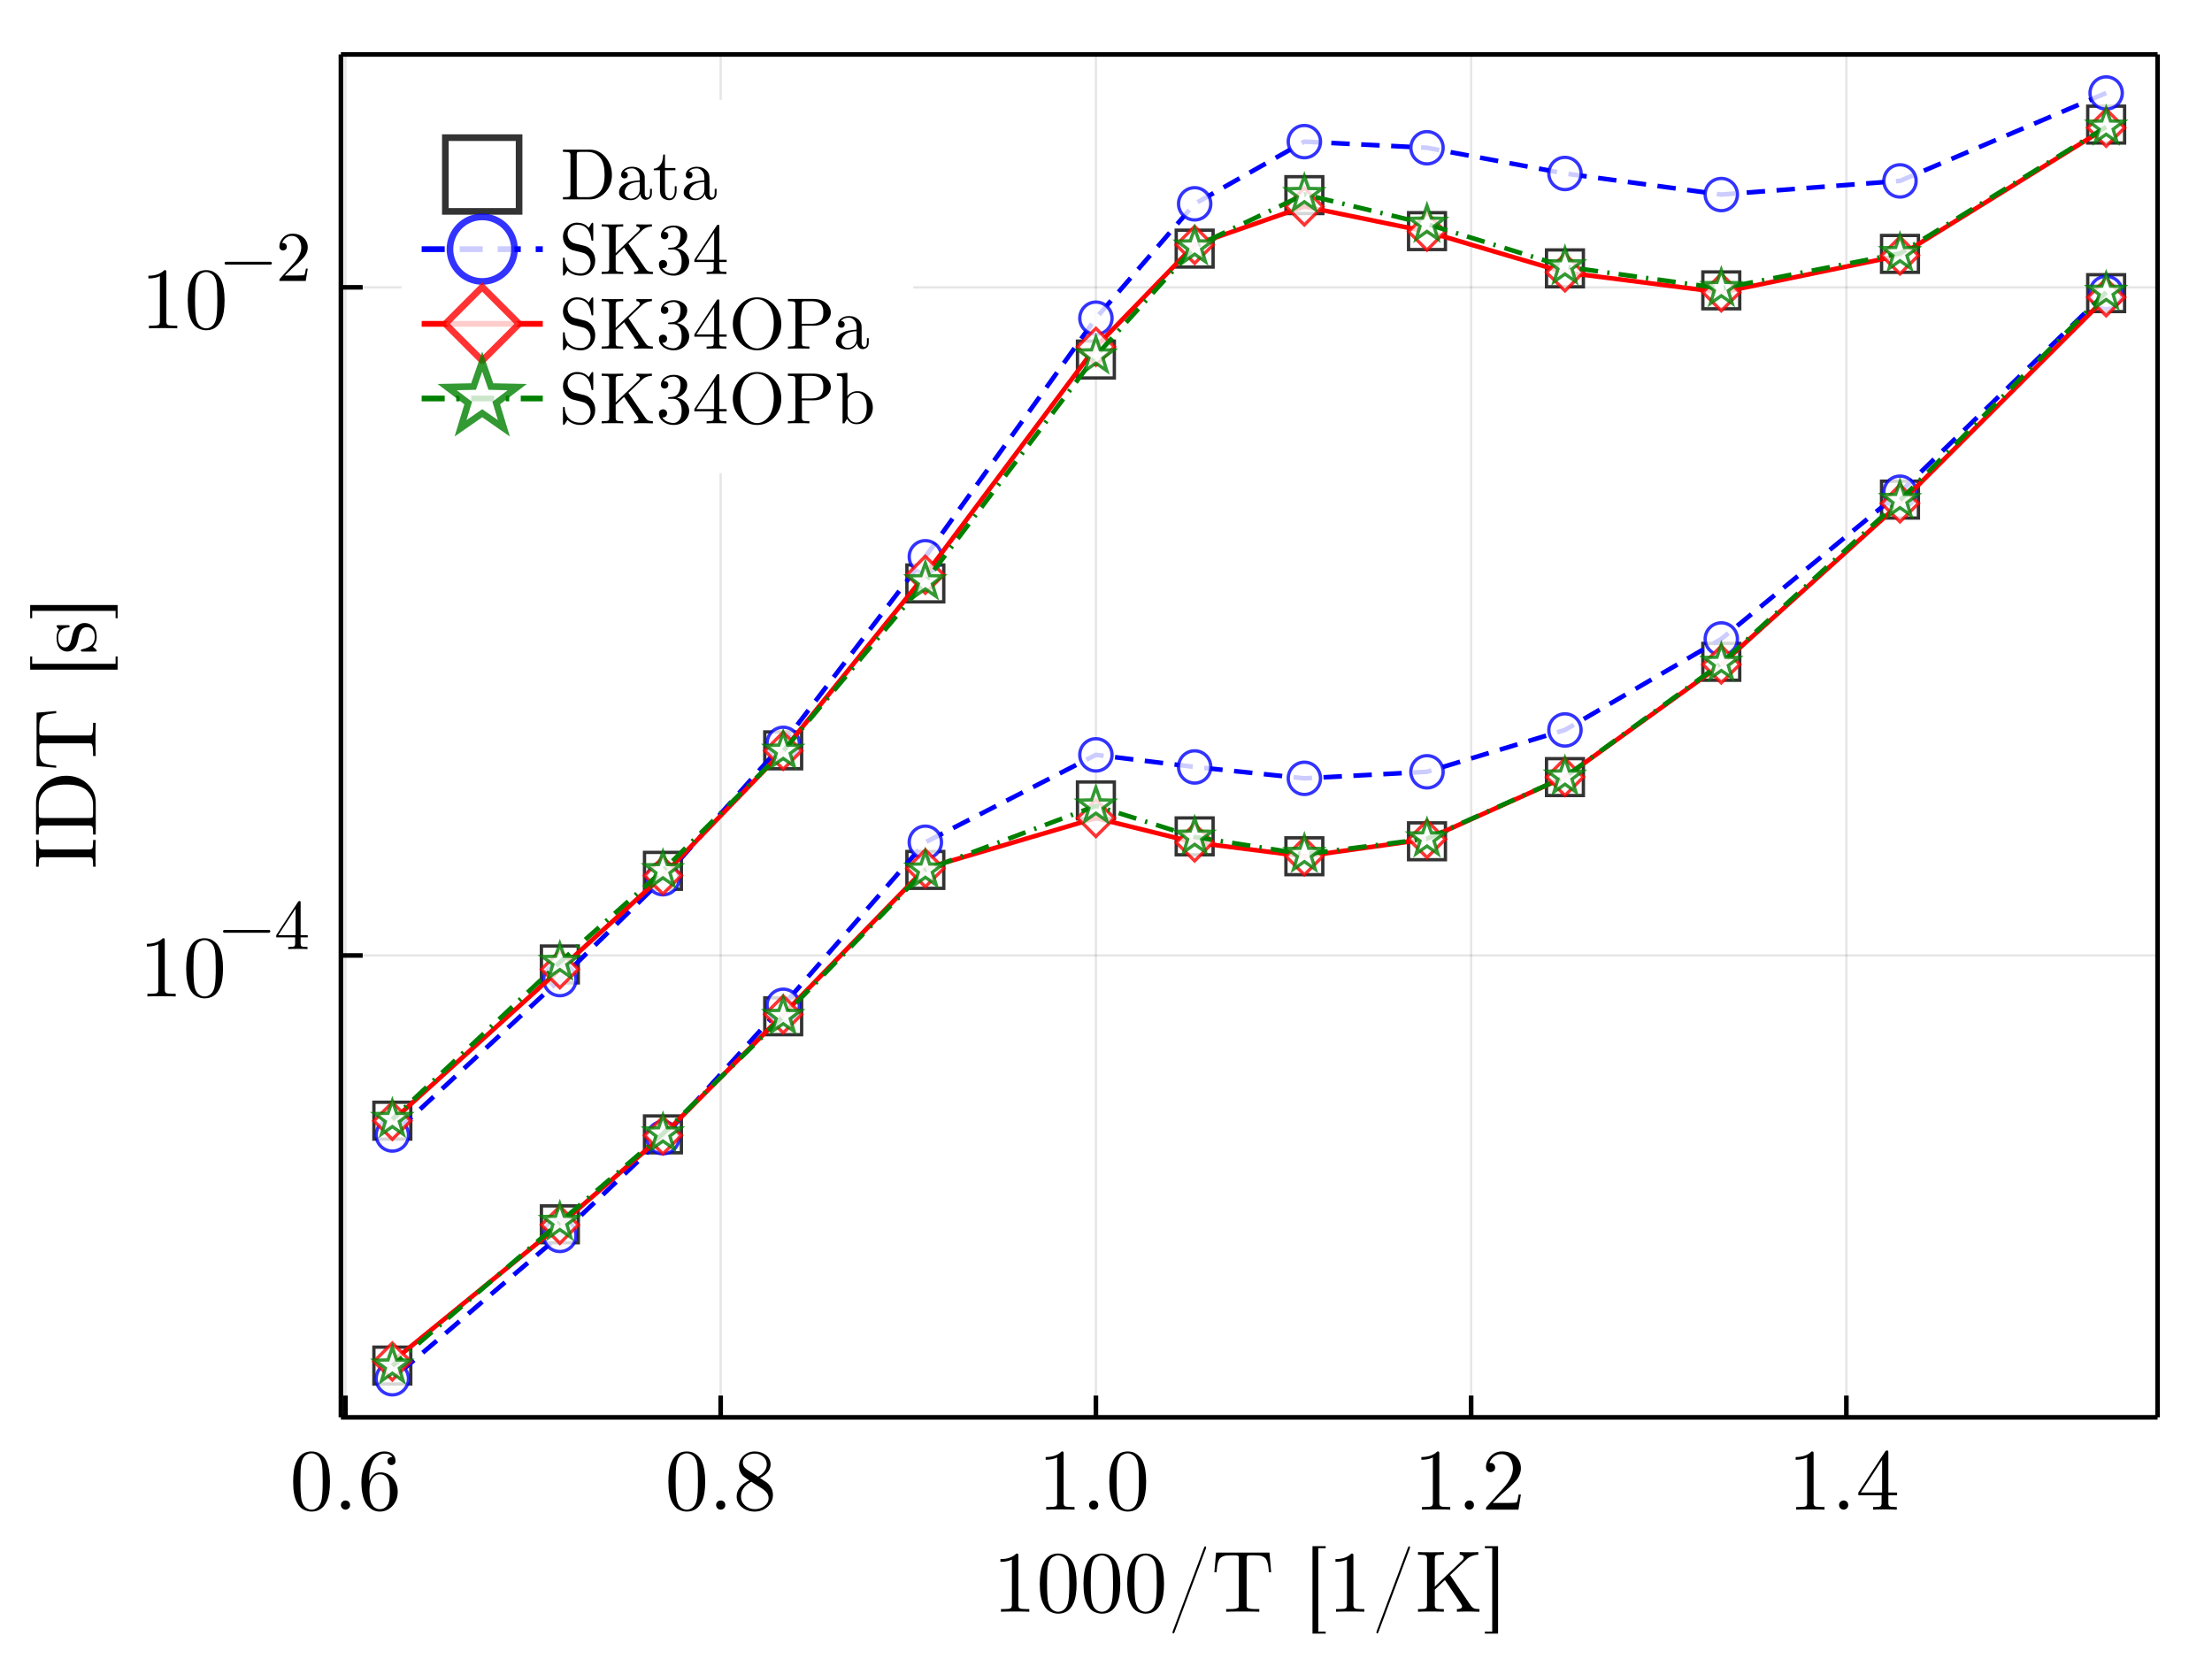 <?xml version="1.0" encoding="utf-8"?>
<svg xmlns="http://www.w3.org/2000/svg" xmlns:xlink="http://www.w3.org/1999/xlink" width="480" height="360" viewBox="0 0 1920 1440">
<rect x="0" y="0" width="1920" height="1440" fill="#333333" stroke="none"/>
<defs>
  <clipPath id="clip060">
    <rect x="0" y="0" width="1920" height="1440"/>
  </clipPath>
</defs>
<path clip-path="url(#clip060)" d="
M0 1440 L1920 1440 L1920 0 L0 0  Z
  " fill="#ffffff" fill-rule="evenodd" fill-opacity="1"/>
<defs>
  <clipPath id="clip061">
    <rect x="384" y="0" width="1345" height="1345"/>
  </clipPath>
</defs>
<path clip-path="url(#clip060)" d="
M295.918 1230.22 L1872.76 1230.22 L1872.76 47.244 L295.918 47.244  Z
  " fill="#ffffff" fill-rule="evenodd" fill-opacity="1"/>
<defs>
  <clipPath id="clip062">
    <rect x="295" y="47" width="1578" height="1184"/>
  </clipPath>
</defs>
<polyline clip-path="url(#clip062)" style="stroke:#000000; stroke-linecap:butt; stroke-linejoin:round; stroke-width:2; stroke-opacity:0.1; fill:none" points="
  299.833,1230.22 299.833,47.244 
  "/>
<polyline clip-path="url(#clip062)" style="stroke:#000000; stroke-linecap:butt; stroke-linejoin:round; stroke-width:2; stroke-opacity:0.1; fill:none" points="
  625.535,1230.22 625.535,47.244 
  "/>
<polyline clip-path="url(#clip062)" style="stroke:#000000; stroke-linecap:butt; stroke-linejoin:round; stroke-width:2; stroke-opacity:0.1; fill:none" points="
  951.238,1230.22 951.238,47.244 
  "/>
<polyline clip-path="url(#clip062)" style="stroke:#000000; stroke-linecap:butt; stroke-linejoin:round; stroke-width:2; stroke-opacity:0.1; fill:none" points="
  1276.94,1230.22 1276.94,47.244 
  "/>
<polyline clip-path="url(#clip062)" style="stroke:#000000; stroke-linecap:butt; stroke-linejoin:round; stroke-width:2; stroke-opacity:0.1; fill:none" points="
  1602.64,1230.22 1602.64,47.244 
  "/>
<polyline clip-path="url(#clip060)" style="stroke:#000000; stroke-linecap:butt; stroke-linejoin:round; stroke-width:4; stroke-opacity:1; fill:none" points="
  295.918,1230.22 1872.76,1230.22 
  "/>
<polyline clip-path="url(#clip060)" style="stroke:#000000; stroke-linecap:butt; stroke-linejoin:round; stroke-width:4; stroke-opacity:1; fill:none" points="
  295.918,47.244 1872.76,47.244 
  "/>
<polyline clip-path="url(#clip060)" style="stroke:#000000; stroke-linecap:butt; stroke-linejoin:round; stroke-width:4; stroke-opacity:1; fill:none" points="
  299.833,1230.22 299.833,1211.32 
  "/>
<polyline clip-path="url(#clip060)" style="stroke:#000000; stroke-linecap:butt; stroke-linejoin:round; stroke-width:4; stroke-opacity:1; fill:none" points="
  625.535,1230.22 625.535,1211.32 
  "/>
<polyline clip-path="url(#clip060)" style="stroke:#000000; stroke-linecap:butt; stroke-linejoin:round; stroke-width:4; stroke-opacity:1; fill:none" points="
  951.238,1230.22 951.238,1211.32 
  "/>
<polyline clip-path="url(#clip060)" style="stroke:#000000; stroke-linecap:butt; stroke-linejoin:round; stroke-width:4; stroke-opacity:1; fill:none" points="
  1276.94,1230.22 1276.94,1211.32 
  "/>
<polyline clip-path="url(#clip060)" style="stroke:#000000; stroke-linecap:butt; stroke-linejoin:round; stroke-width:4; stroke-opacity:1; fill:none" points="
  1602.64,1230.22 1602.64,1211.32 
  "/>
<path clip-path="url(#clip060)" d="M254.459 1286.11 Q254.459 1274.96 257.275 1268.88 Q261.203 1259.84 270.467 1259.84 Q272.431 1259.84 274.469 1260.39 Q276.544 1260.91 279.138 1262.95 Q281.769 1264.99 283.362 1268.32 Q286.401 1274.77 286.401 1286.11 Q286.401 1297.19 283.584 1303.23 Q279.471 1312.05 270.393 1312.05 Q266.984 1312.05 263.501 1310.31 Q260.054 1308.56 257.868 1304.38 Q254.459 1298.11 254.459 1286.11 M260.758 1285.18 Q260.758 1296.63 261.574 1301.19 Q262.5 1306.12 265.02 1308.27 Q267.577 1310.38 270.393 1310.38 Q273.431 1310.38 275.951 1308.12 Q278.508 1305.82 279.286 1300.89 Q280.138 1296.04 280.101 1285.18 Q280.101 1274.62 279.36 1270.4 Q278.36 1265.47 275.692 1263.51 Q273.061 1261.5 270.393 1261.5 Q269.392 1261.5 268.318 1261.8 Q267.28 1262.1 265.761 1262.95 Q264.242 1263.8 263.056 1265.91 Q261.907 1268.03 261.351 1271.21 Q260.758 1275.33 260.758 1285.18 Z" fill="#000000" fill-rule="evenodd" fill-opacity="1" /><path clip-path="url(#clip060)" d="M297.035 1309.16 Q295.887 1307.93 295.887 1306.34 Q295.887 1304.75 297.035 1303.6 Q298.184 1302.41 299.926 1302.41 Q301.593 1302.41 302.705 1303.52 Q303.853 1304.6 303.853 1306.38 Q303.853 1308.12 302.631 1309.27 Q301.445 1310.38 299.926 1310.38 Q298.184 1310.38 297.035 1309.16 Z" fill="#000000" fill-rule="evenodd" fill-opacity="1" /><path clip-path="url(#clip060)" d="M313.71 1286.41 Q313.71 1274.47 319.787 1267.17 Q325.864 1259.84 333.683 1259.84 Q338.241 1259.84 340.76 1262.17 Q343.317 1264.47 343.317 1268.03 Q343.317 1269.99 342.168 1270.84 Q341.02 1271.69 339.834 1271.69 Q338.463 1271.69 337.388 1270.77 Q336.314 1269.84 336.314 1268.17 Q336.314 1264.77 340.501 1264.77 Q338.537 1261.73 333.831 1261.73 Q332.386 1261.73 330.904 1262.17 Q329.421 1262.58 327.495 1263.99 Q325.568 1265.4 324.085 1267.62 Q322.603 1269.84 321.566 1274.03 Q320.528 1278.22 320.528 1283.66 L320.528 1285.48 Q323.641 1277.96 330.014 1277.99 Q336.388 1277.99 340.797 1282.85 Q345.207 1287.7 345.207 1294.89 Q345.207 1302.26 340.612 1307.16 Q336.017 1312.05 329.57 1312.05 Q326.679 1312.05 324.048 1310.82 Q321.455 1309.64 319.009 1306.9 Q316.6 1304.15 315.155 1298.89 Q313.71 1293.63 313.71 1286.41 M320.676 1293.22 Q320.676 1300.67 322.047 1304.23 Q322.27 1304.82 322.752 1305.64 Q323.27 1306.45 324.123 1307.53 Q325.012 1308.56 326.457 1309.27 Q327.902 1309.94 329.57 1309.94 Q334.646 1309.94 337.092 1305.01 Q338.389 1302.26 338.389 1294.82 Q338.389 1287.22 337.018 1284.44 Q334.683 1279.74 329.94 1279.74 Q326.753 1279.74 324.53 1281.92 Q322.344 1284.11 321.492 1287.04 Q320.676 1289.96 320.676 1293.22 Z" fill="#000000" fill-rule="evenodd" fill-opacity="1" /><path clip-path="url(#clip060)" d="M580.161 1286.11 Q580.161 1274.96 582.978 1268.88 Q586.905 1259.84 596.169 1259.84 Q598.133 1259.84 600.171 1260.39 Q602.246 1260.91 604.84 1262.95 Q607.471 1264.99 609.064 1268.32 Q612.103 1274.77 612.103 1286.11 Q612.103 1297.19 609.287 1303.23 Q605.174 1312.05 596.095 1312.05 Q592.686 1312.05 589.203 1310.31 Q585.757 1308.56 583.57 1304.38 Q580.161 1298.11 580.161 1286.11 M586.461 1285.18 Q586.461 1296.63 587.276 1301.19 Q588.202 1306.12 590.722 1308.27 Q593.279 1310.38 596.095 1310.38 Q599.134 1310.38 601.653 1308.12 Q604.21 1305.82 604.988 1300.89 Q605.841 1296.04 605.803 1285.18 Q605.803 1274.62 605.062 1270.4 Q604.062 1265.47 601.394 1263.51 Q598.763 1261.5 596.095 1261.5 Q595.095 1261.5 594.02 1261.8 Q592.982 1262.1 591.463 1262.95 Q589.944 1263.8 588.758 1265.91 Q587.609 1268.03 587.054 1271.21 Q586.461 1275.33 586.461 1285.18 Z" fill="#000000" fill-rule="evenodd" fill-opacity="1" /><path clip-path="url(#clip060)" d="M622.738 1309.16 Q621.589 1307.93 621.589 1306.34 Q621.589 1304.75 622.738 1303.6 Q623.886 1302.41 625.628 1302.41 Q627.295 1302.41 628.407 1303.52 Q629.556 1304.6 629.556 1306.38 Q629.556 1308.12 628.333 1309.27 Q627.147 1310.38 625.628 1310.38 Q623.886 1310.38 622.738 1309.16 Z" fill="#000000" fill-rule="evenodd" fill-opacity="1" /><path clip-path="url(#clip060)" d="M639.412 1298.93 Q639.412 1290.44 650.344 1284.96 Q645.638 1281.77 644.785 1280.85 Q641.45 1277.14 641.45 1272.51 Q641.45 1267.21 645.452 1263.54 Q649.491 1259.84 655.198 1259.84 Q660.645 1259.84 664.758 1262.99 Q668.871 1266.14 668.871 1271.14 Q668.871 1278.18 659.682 1282.92 Q665.759 1286.7 667.204 1288.3 Q670.909 1292.41 670.909 1297.63 Q670.909 1303.71 666.24 1307.9 Q661.571 1312.05 655.124 1312.05 Q648.824 1312.05 644.118 1308.38 Q639.412 1304.71 639.412 1298.93 M643.192 1298.93 Q643.192 1303.64 646.712 1306.79 Q650.27 1309.94 655.198 1309.94 Q659.978 1309.94 663.535 1307.19 Q667.13 1304.45 667.13 1300.37 Q667.13 1298.78 666.574 1297.41 Q666.055 1296.04 664.98 1294.96 Q663.943 1293.85 663.276 1293.37 Q662.646 1292.85 661.423 1292 L652.085 1286.11 Q643.192 1291.04 643.192 1298.93 M644.785 1269.55 Q644.785 1273.18 648.602 1275.7 L658.014 1281.77 Q665.536 1277.36 665.536 1271.14 Q665.536 1267.1 662.461 1264.43 Q659.385 1261.73 655.124 1261.73 Q650.937 1261.73 647.861 1263.95 Q644.785 1266.14 644.785 1269.55 Z" fill="#000000" fill-rule="evenodd" fill-opacity="1" /><path clip-path="url(#clip060)" d="M907.642 1267.06 L907.642 1264.69 Q916.758 1264.69 921.464 1259.84 Q922.761 1259.84 922.983 1260.13 Q923.205 1260.43 923.205 1261.8 L923.205 1304.38 Q923.205 1306.64 924.317 1307.34 Q925.429 1308.05 930.283 1308.05 L932.692 1308.05 L932.692 1310.38 Q930.024 1310.16 920.389 1310.16 Q910.755 1310.16 908.124 1310.38 L908.124 1308.05 L910.533 1308.05 Q915.313 1308.05 916.461 1307.38 Q917.61 1306.67 917.61 1304.38 L917.61 1265.06 Q913.645 1267.06 907.642 1267.06 Z" fill="#000000" fill-rule="evenodd" fill-opacity="1" /><path clip-path="url(#clip060)" d="M946.439 1309.16 Q945.29 1307.93 945.29 1306.34 Q945.29 1304.75 946.439 1303.6 Q947.588 1302.41 949.329 1302.41 Q950.997 1302.41 952.108 1303.52 Q953.257 1304.6 953.257 1306.38 Q953.257 1308.12 952.034 1309.27 Q950.849 1310.38 949.329 1310.38 Q947.588 1310.38 946.439 1309.16 Z" fill="#000000" fill-rule="evenodd" fill-opacity="1" /><path clip-path="url(#clip060)" d="M962.891 1286.11 Q962.891 1274.96 965.708 1268.88 Q969.635 1259.84 978.899 1259.84 Q980.863 1259.84 982.901 1260.39 Q984.976 1260.91 987.57 1262.95 Q990.201 1264.99 991.794 1268.32 Q994.833 1274.77 994.833 1286.11 Q994.833 1297.19 992.017 1303.23 Q987.904 1312.05 978.825 1312.05 Q975.416 1312.05 971.933 1310.31 Q968.487 1308.56 966.3 1304.38 Q962.891 1298.11 962.891 1286.11 M969.191 1285.18 Q969.191 1296.63 970.006 1301.19 Q970.932 1306.12 973.452 1308.27 Q976.009 1310.38 978.825 1310.38 Q981.864 1310.38 984.383 1308.12 Q986.94 1305.82 987.718 1300.89 Q988.571 1296.04 988.533 1285.18 Q988.533 1274.62 987.792 1270.4 Q986.792 1265.47 984.124 1263.51 Q981.493 1261.5 978.825 1261.5 Q977.825 1261.5 976.75 1261.8 Q975.712 1262.1 974.193 1262.95 Q972.674 1263.8 971.488 1265.91 Q970.339 1268.03 969.784 1271.21 Q969.191 1275.33 969.191 1285.18 Z" fill="#000000" fill-rule="evenodd" fill-opacity="1" /><path clip-path="url(#clip060)" d="M1233.75 1267.06 L1233.75 1264.69 Q1242.87 1264.69 1247.57 1259.84 Q1248.87 1259.84 1249.09 1260.13 Q1249.32 1260.43 1249.32 1261.8 L1249.32 1304.38 Q1249.32 1306.64 1250.43 1307.34 Q1251.54 1308.05 1256.39 1308.05 L1258.8 1308.05 L1258.8 1310.38 Q1256.13 1310.16 1246.5 1310.16 Q1236.86 1310.16 1234.23 1310.38 L1234.23 1308.05 L1236.64 1308.05 Q1241.42 1308.05 1242.57 1307.38 Q1243.72 1306.67 1243.72 1304.38 L1243.72 1265.06 Q1239.76 1267.06 1233.75 1267.06 Z" fill="#000000" fill-rule="evenodd" fill-opacity="1" /><path clip-path="url(#clip060)" d="M1272.55 1309.16 Q1271.4 1307.93 1271.4 1306.34 Q1271.4 1304.75 1272.55 1303.6 Q1273.7 1302.41 1275.44 1302.41 Q1277.11 1302.41 1278.22 1303.52 Q1279.37 1304.6 1279.37 1306.38 Q1279.37 1308.12 1278.14 1309.27 Q1276.96 1310.38 1275.44 1310.38 Q1273.7 1310.38 1272.55 1309.16 Z" fill="#000000" fill-rule="evenodd" fill-opacity="1" /><path clip-path="url(#clip060)" d="M1289.82 1310.38 Q1289.82 1309.01 1289.93 1308.6 Q1290.08 1308.19 1290.67 1307.56 L1305.23 1291.33 Q1313.2 1282.37 1313.2 1274.55 Q1313.2 1269.47 1310.53 1265.84 Q1307.9 1262.21 1303.05 1262.21 Q1299.71 1262.21 1296.89 1264.25 Q1294.08 1266.28 1292.78 1269.92 Q1293 1269.84 1293.78 1269.84 Q1295.67 1269.84 1296.71 1271.03 Q1297.78 1272.21 1297.78 1273.81 Q1297.78 1275.84 1296.45 1276.85 Q1295.15 1277.81 1293.86 1277.81 Q1293.34 1277.81 1292.63 1277.7 Q1291.97 1277.59 1290.89 1276.55 Q1289.82 1275.47 1289.82 1273.58 Q1289.82 1268.29 1293.82 1264.06 Q1297.86 1259.84 1304.01 1259.84 Q1310.97 1259.84 1315.53 1263.99 Q1320.13 1268.1 1320.13 1274.55 Q1320.13 1276.81 1319.42 1278.88 Q1318.76 1280.92 1317.83 1282.51 Q1316.94 1284.11 1314.5 1286.66 Q1312.05 1289.22 1310.09 1291.04 Q1308.12 1292.85 1303.71 1296.71 L1295.67 1304.53 L1309.34 1304.53 Q1316.01 1304.53 1316.53 1303.93 Q1317.27 1302.86 1318.2 1297.19 L1320.13 1297.19 L1317.98 1310.38 L1289.82 1310.38 Z" fill="#000000" fill-rule="evenodd" fill-opacity="1" /><path clip-path="url(#clip060)" d="M1558.62 1267.06 L1558.62 1264.69 Q1567.74 1264.69 1572.44 1259.84 Q1573.74 1259.84 1573.96 1260.13 Q1574.18 1260.43 1574.18 1261.8 L1574.18 1304.38 Q1574.18 1306.64 1575.3 1307.34 Q1576.41 1308.05 1581.26 1308.05 L1583.67 1308.05 L1583.67 1310.38 Q1581 1310.16 1571.37 1310.16 Q1561.73 1310.16 1559.1 1310.38 L1559.1 1308.05 L1561.51 1308.05 Q1566.29 1308.05 1567.44 1307.38 Q1568.59 1306.67 1568.59 1304.38 L1568.59 1265.06 Q1564.62 1267.06 1558.62 1267.06 Z" fill="#000000" fill-rule="evenodd" fill-opacity="1" /><path clip-path="url(#clip060)" d="M1597.42 1309.16 Q1596.27 1307.93 1596.27 1306.34 Q1596.27 1304.75 1597.42 1303.6 Q1598.57 1302.41 1600.31 1302.41 Q1601.98 1302.41 1603.09 1303.52 Q1604.24 1304.6 1604.24 1306.38 Q1604.24 1308.12 1603.01 1309.27 Q1601.83 1310.38 1600.31 1310.38 Q1598.57 1310.38 1597.42 1309.16 Z" fill="#000000" fill-rule="evenodd" fill-opacity="1" /><path clip-path="url(#clip060)" d="M1613.02 1297.86 L1613.02 1295.52 L1636.33 1259.91 Q1636.92 1258.98 1637.84 1259.02 Q1638.7 1259.02 1638.88 1259.36 Q1639.07 1259.69 1639.07 1260.99 L1639.07 1295.52 L1646.66 1295.52 L1646.66 1297.86 L1639.07 1297.86 L1639.07 1304.45 Q1639.07 1306.64 1639.96 1307.34 Q1640.88 1308.05 1644.81 1308.05 L1646.4 1308.05 L1646.4 1310.38 Q1643.29 1310.16 1636.1 1310.16 Q1628.95 1310.16 1625.84 1310.38 L1625.84 1308.05 L1627.43 1308.05 Q1631.36 1308.05 1632.29 1307.38 Q1633.21 1306.67 1633.21 1304.45 L1633.21 1297.86 L1613.02 1297.86 M1615.17 1295.52 L1633.66 1295.52 L1633.66 1267.21 L1615.17 1295.52 Z" fill="#000000" fill-rule="evenodd" fill-opacity="1" /><path clip-path="url(#clip060)" d="M868.362 1355.67 L868.362 1353.3 Q877.477 1353.3 882.183 1348.44 Q883.48 1348.44 883.703 1348.74 Q883.925 1349.04 883.925 1350.41 L883.925 1392.98 Q883.925 1395.25 885.037 1395.95 Q886.148 1396.65 891.002 1396.65 L893.411 1396.65 L893.411 1398.99 Q890.743 1398.77 881.109 1398.77 Q871.474 1398.77 868.844 1398.99 L868.844 1396.65 L871.252 1396.65 Q876.032 1396.65 877.181 1395.99 Q878.33 1395.28 878.33 1392.98 L878.33 1353.67 Q874.365 1355.67 868.362 1355.67 Z" fill="#000000" fill-rule="evenodd" fill-opacity="1" /><path clip-path="url(#clip060)" d="M902.527 1374.72 Q902.527 1363.56 905.343 1357.49 Q909.271 1348.44 918.534 1348.44 Q920.498 1348.44 922.536 1349 Q924.611 1349.52 927.205 1351.56 Q929.836 1353.6 931.429 1356.93 Q934.468 1363.38 934.468 1374.72 Q934.468 1385.8 931.652 1391.84 Q927.539 1400.66 918.46 1400.66 Q915.051 1400.66 911.568 1398.91 Q908.122 1397.17 905.936 1392.98 Q902.527 1386.72 902.527 1374.72 M908.826 1373.79 Q908.826 1385.24 909.641 1389.8 Q910.567 1394.73 913.087 1396.88 Q915.644 1398.99 918.46 1398.99 Q921.499 1398.99 924.018 1396.73 Q926.575 1394.43 927.353 1389.5 Q928.206 1384.65 928.169 1373.79 Q928.169 1363.23 927.428 1359.01 Q926.427 1354.08 923.759 1352.11 Q921.128 1350.11 918.46 1350.11 Q917.46 1350.11 916.385 1350.41 Q915.348 1350.71 913.828 1351.56 Q912.309 1352.41 911.123 1354.52 Q909.975 1356.63 909.419 1359.82 Q908.826 1363.93 908.826 1373.79 Z" fill="#000000" fill-rule="evenodd" fill-opacity="1" /><path clip-path="url(#clip060)" d="M940.471 1374.72 Q940.471 1363.56 943.287 1357.49 Q947.215 1348.44 956.479 1348.44 Q958.443 1348.44 960.481 1349 Q962.556 1349.52 965.15 1351.56 Q967.78 1353.6 969.374 1356.93 Q972.412 1363.38 972.412 1374.72 Q972.412 1385.8 969.596 1391.84 Q965.483 1400.66 956.405 1400.66 Q952.996 1400.66 949.512 1398.91 Q946.066 1397.17 943.88 1392.98 Q940.471 1386.72 940.471 1374.72 M946.77 1373.79 Q946.77 1385.24 947.585 1389.8 Q948.512 1394.73 951.032 1396.88 Q953.588 1398.99 956.405 1398.99 Q959.443 1398.99 961.963 1396.73 Q964.52 1394.43 965.298 1389.5 Q966.15 1384.65 966.113 1373.79 Q966.113 1363.23 965.372 1359.01 Q964.371 1354.08 961.703 1352.11 Q959.073 1350.11 956.405 1350.11 Q955.404 1350.11 954.329 1350.41 Q953.292 1350.71 951.773 1351.56 Q950.253 1352.41 949.068 1354.52 Q947.919 1356.63 947.363 1359.82 Q946.77 1363.93 946.77 1373.79 Z" fill="#000000" fill-rule="evenodd" fill-opacity="1" /><path clip-path="url(#clip060)" d="M978.415 1374.72 Q978.415 1363.56 981.231 1357.49 Q985.159 1348.44 994.423 1348.44 Q996.387 1348.44 998.425 1349 Q1000.5 1349.52 1003.09 1351.56 Q1005.72 1353.6 1007.32 1356.93 Q1010.36 1363.38 1010.36 1374.72 Q1010.36 1385.8 1007.54 1391.84 Q1003.43 1400.66 994.349 1400.66 Q990.94 1400.66 987.457 1398.91 Q984.011 1397.17 981.824 1392.98 Q978.415 1386.72 978.415 1374.72 M984.715 1373.79 Q984.715 1385.24 985.53 1389.8 Q986.456 1394.73 988.976 1396.88 Q991.533 1398.99 994.349 1398.99 Q997.387 1398.99 999.907 1396.73 Q1002.46 1394.43 1003.24 1389.5 Q1004.09 1384.65 1004.06 1373.79 Q1004.06 1363.23 1003.32 1359.01 Q1002.32 1354.08 999.648 1352.11 Q997.017 1350.11 994.349 1350.11 Q993.348 1350.11 992.274 1350.41 Q991.236 1350.71 989.717 1351.56 Q988.198 1352.41 987.012 1354.52 Q985.863 1356.63 985.308 1359.82 Q984.715 1363.93 984.715 1373.79 Z" fill="#000000" fill-rule="evenodd" fill-opacity="1" /><path clip-path="url(#clip060)" d="M1017.73 1416.89 Q1017.73 1416.51 1018.03 1415.7 L1044.82 1344.11 Q1044.82 1344.04 1045 1343.63 Q1045.19 1343.22 1045.3 1342.96 Q1045.41 1342.66 1045.63 1342.44 Q1045.89 1342.22 1046.19 1342.22 Q1046.93 1342.22 1046.93 1343.15 Q1046.93 1343.22 1046.71 1344.11 L1019.84 1415.77 Q1019.4 1417.07 1019.1 1417.44 Q1018.84 1417.81 1018.4 1417.81 Q1017.73 1417.81 1017.73 1416.89 Z" fill="#000000" fill-rule="evenodd" fill-opacity="1" /><path clip-path="url(#clip060)" d="M1054.08 1364.67 L1055.53 1347.63 L1101.88 1347.63 L1103.33 1364.67 L1101.44 1364.67 Q1101.14 1361.27 1100.85 1359.3 Q1100.59 1357.34 1099.92 1355.49 Q1099.29 1353.6 1098.47 1352.71 Q1097.7 1351.78 1096.18 1351.08 Q1094.66 1350.33 1092.69 1350.15 Q1090.73 1349.96 1087.76 1349.96 Q1084.28 1349.96 1083.43 1350.11 Q1082.5 1350.33 1082.28 1351 Q1082.06 1351.63 1082.06 1353 L1082.06 1392.98 Q1082.06 1394.5 1082.35 1395.13 Q1082.69 1395.73 1084.43 1396.21 Q1086.17 1396.65 1090.03 1396.65 L1093.06 1396.65 L1093.06 1398.99 Q1089.95 1398.77 1078.65 1398.77 Q1067.42 1398.77 1064.31 1398.99 L1064.31 1396.65 L1067.35 1396.65 Q1071.2 1396.65 1072.94 1396.21 Q1074.72 1395.73 1075.02 1395.13 Q1075.31 1394.5 1075.31 1392.98 L1075.31 1353 Q1075.31 1351.93 1075.24 1351.48 Q1075.17 1351.04 1074.83 1350.67 Q1074.5 1350.26 1073.72 1350.11 Q1072.98 1349.96 1069.64 1349.96 Q1066.68 1349.96 1064.68 1350.15 Q1062.72 1350.33 1061.2 1351.08 Q1059.68 1351.78 1058.86 1352.71 Q1058.08 1353.6 1057.42 1355.49 Q1056.79 1357.34 1056.53 1359.3 Q1056.27 1361.27 1055.97 1364.67 L1054.08 1364.67 Z" fill="#000000" fill-rule="evenodd" fill-opacity="1" /><path clip-path="url(#clip060)" d="M1139.23 1417.96 L1139.23 1342.07 L1150.68 1342.07 L1150.68 1343.81 L1144.31 1343.81 L1144.31 1416.22 L1150.68 1416.22 L1150.68 1417.96 L1139.23 1417.96 Z" fill="#000000" fill-rule="evenodd" fill-opacity="1" /><path clip-path="url(#clip060)" d="M1159.17 1355.67 L1159.17 1353.3 Q1168.29 1353.3 1172.99 1348.44 Q1174.29 1348.44 1174.51 1348.74 Q1174.73 1349.04 1174.73 1350.41 L1174.73 1392.98 Q1174.73 1395.25 1175.84 1395.95 Q1176.96 1396.65 1181.81 1396.65 L1184.22 1396.65 L1184.22 1398.99 Q1181.55 1398.77 1171.92 1398.77 Q1162.28 1398.77 1159.65 1398.99 L1159.65 1396.65 L1162.06 1396.65 Q1166.84 1396.65 1167.99 1395.99 Q1169.14 1395.28 1169.14 1392.98 L1169.14 1353.67 Q1165.17 1355.67 1159.17 1355.67 Z" fill="#000000" fill-rule="evenodd" fill-opacity="1" /><path clip-path="url(#clip060)" d="M1194.71 1416.89 Q1194.71 1416.51 1195 1415.7 L1221.79 1344.11 Q1221.79 1344.04 1221.98 1343.63 Q1222.16 1343.22 1222.27 1342.96 Q1222.39 1342.66 1222.61 1342.44 Q1222.87 1342.22 1223.16 1342.22 Q1223.9 1342.22 1223.9 1343.15 Q1223.9 1343.22 1223.68 1344.11 L1196.82 1415.77 Q1196.37 1417.07 1196.08 1417.44 Q1195.82 1417.81 1195.37 1417.81 Q1194.71 1417.81 1194.71 1416.89 Z" fill="#000000" fill-rule="evenodd" fill-opacity="1" /><path clip-path="url(#clip060)" d="M1230.83 1398.99 L1230.83 1396.65 L1232.65 1396.65 Q1236.76 1396.65 1237.69 1395.99 Q1238.65 1395.28 1238.65 1393.06 L1238.65 1353.08 Q1238.65 1350.89 1237.69 1350.22 Q1236.73 1349.52 1232.65 1349.52 L1230.83 1349.52 L1230.83 1347.15 Q1233.5 1347.37 1242.06 1347.37 Q1250.55 1347.37 1253.22 1347.15 L1253.22 1349.52 L1251.4 1349.52 Q1247.29 1349.52 1246.32 1350.22 Q1245.4 1350.89 1245.4 1353.08 L1245.4 1377.2 L1269.15 1354.52 Q1270.52 1353.3 1270.52 1352 Q1270.52 1351.56 1270.3 1351.08 Q1270.11 1350.56 1269.22 1350.04 Q1268.37 1349.52 1267 1349.52 L1267 1347.15 Q1269.59 1347.37 1276.67 1347.37 Q1281.15 1347.37 1283.12 1347.15 L1283.12 1349.52 Q1276.82 1349.59 1272.34 1354.08 L1258.66 1367.19 L1276.19 1392.98 Q1277.78 1395.32 1279.34 1395.99 Q1280.9 1396.65 1284.16 1396.65 L1284.16 1398.99 Q1279.38 1398.77 1275.45 1398.77 Q1267.26 1398.77 1264.59 1398.99 L1264.59 1396.65 Q1269.07 1396.65 1269.07 1394.36 Q1269.07 1393.5 1267.93 1391.76 L1254.18 1371.46 L1245.4 1379.79 L1245.4 1393.06 Q1245.4 1395.25 1246.32 1395.95 Q1247.29 1396.65 1251.4 1396.65 L1253.22 1396.65 L1253.22 1398.99 Q1250.55 1398.77 1241.99 1398.77 Q1233.5 1398.77 1230.83 1398.99 Z" fill="#000000" fill-rule="evenodd" fill-opacity="1" /><path clip-path="url(#clip060)" d="M1288.86 1416.22 L1295.24 1416.22 L1295.24 1343.81 L1288.86 1343.81 L1288.86 1342.07 L1300.31 1342.07 L1300.31 1417.96 L1288.86 1417.96 L1288.86 1416.22 Z" fill="#000000" fill-rule="evenodd" fill-opacity="1" /><polyline clip-path="url(#clip062)" style="stroke:#000000; stroke-linecap:butt; stroke-linejoin:round; stroke-width:2; stroke-opacity:0.1; fill:none" points="
  295.918,829.319 1872.76,829.319 
  "/>
<polyline clip-path="url(#clip062)" style="stroke:#000000; stroke-linecap:butt; stroke-linejoin:round; stroke-width:2; stroke-opacity:0.1; fill:none" points="
  295.918,249.411 1872.76,249.411 
  "/>
<polyline clip-path="url(#clip060)" style="stroke:#000000; stroke-linecap:butt; stroke-linejoin:round; stroke-width:4; stroke-opacity:1; fill:none" points="
  295.918,1230.22 295.918,47.244 
  "/>
<polyline clip-path="url(#clip060)" style="stroke:#000000; stroke-linecap:butt; stroke-linejoin:round; stroke-width:4; stroke-opacity:1; fill:none" points="
  1872.76,1230.22 1872.76,47.244 
  "/>
<polyline clip-path="url(#clip060)" style="stroke:#000000; stroke-linecap:butt; stroke-linejoin:round; stroke-width:4; stroke-opacity:1; fill:none" points="
  295.918,829.319 314.816,829.319 
  "/>
<polyline clip-path="url(#clip060)" style="stroke:#000000; stroke-linecap:butt; stroke-linejoin:round; stroke-width:4; stroke-opacity:1; fill:none" points="
  295.918,249.411 314.816,249.411 
  "/>
<path clip-path="url(#clip060)" d="M127.46 821.593 L127.46 819.222 Q136.576 819.222 141.282 814.368 Q142.579 814.368 142.801 814.664 Q143.023 814.96 143.023 816.331 L143.023 858.908 Q143.023 861.168 144.135 861.872 Q145.247 862.576 150.101 862.576 L152.509 862.576 L152.509 864.911 Q149.841 864.688 140.207 864.688 Q130.573 864.688 127.942 864.911 L127.942 862.576 L130.35 862.576 Q135.131 862.576 136.279 861.909 Q137.428 861.205 137.428 858.908 L137.428 819.592 Q133.463 821.593 127.46 821.593 Z" fill="#000000" fill-rule="evenodd" fill-opacity="1" /><path clip-path="url(#clip060)" d="M161.625 840.64 Q161.625 829.486 164.441 823.409 Q168.369 814.368 177.633 814.368 Q179.597 814.368 181.635 814.923 Q183.71 815.442 186.304 817.48 Q188.934 819.518 190.528 822.853 Q193.566 829.301 193.566 840.64 Q193.566 851.719 190.75 857.759 Q186.637 866.578 177.559 866.578 Q174.15 866.578 170.666 864.836 Q167.22 863.095 165.034 858.908 Q161.625 852.645 161.625 840.64 M167.924 839.713 Q167.924 851.163 168.739 855.721 Q169.666 860.649 172.186 862.798 Q174.742 864.911 177.559 864.911 Q180.597 864.911 183.117 862.65 Q185.674 860.353 186.452 855.424 Q187.304 850.57 187.267 839.713 Q187.267 829.152 186.526 824.928 Q185.525 820 182.857 818.036 Q180.227 816.035 177.559 816.035 Q176.558 816.035 175.483 816.331 Q174.446 816.628 172.927 817.48 Q171.407 818.332 170.222 820.445 Q169.073 822.557 168.517 825.743 Q167.924 829.857 167.924 839.713 Z" fill="#000000" fill-rule="evenodd" fill-opacity="1" /><path clip-path="url(#clip060)" d="M234.271 807.507 Q234.633 807.868 234.633 808.38 Q234.633 808.892 234.271 809.253 Q233.91 809.614 233.398 809.614 L194.801 809.614 Q194.289 809.614 193.928 809.253 Q193.566 808.892 193.566 808.38 Q193.566 807.868 193.928 807.507 Q194.289 807.146 194.801 807.146 L233.398 807.146 Q233.91 807.146 234.271 807.507 Z" fill="#000000" fill-rule="evenodd" fill-opacity="1" /><path clip-path="url(#clip060)" d="M239.781 813.619 L239.781 811.722 L258.718 782.789 Q259.2 782.036 259.953 782.066 Q260.645 782.066 260.796 782.337 Q260.946 782.608 260.946 783.662 L260.946 811.722 L267.118 811.722 L267.118 813.619 L260.946 813.619 L260.946 818.978 Q260.946 820.754 261.669 821.326 Q262.422 821.898 265.613 821.898 L266.908 821.898 L266.908 823.795 Q264.379 823.614 258.538 823.614 Q252.727 823.614 250.198 823.795 L250.198 821.898 L251.493 821.898 Q254.684 821.898 255.437 821.356 Q256.189 820.784 256.189 818.978 L256.189 813.619 L239.781 813.619 M241.527 811.722 L256.551 811.722 L256.551 788.72 L241.527 811.722 Z" fill="#000000" fill-rule="evenodd" fill-opacity="1" /><path clip-path="url(#clip060)" d="M128.815 241.685 L128.815 239.314 Q137.931 239.314 142.637 234.46 Q143.933 234.46 144.156 234.756 Q144.378 235.053 144.378 236.424 L144.378 279 Q144.378 281.26 145.49 281.964 Q146.601 282.668 151.456 282.668 L153.864 282.668 L153.864 285.003 Q151.196 284.78 141.562 284.78 Q131.928 284.78 129.297 285.003 L129.297 282.668 L131.705 282.668 Q136.485 282.668 137.634 282.001 Q138.783 281.297 138.783 279 L138.783 239.684 Q134.818 241.685 128.815 241.685 Z" fill="#000000" fill-rule="evenodd" fill-opacity="1" /><path clip-path="url(#clip060)" d="M162.98 260.732 Q162.98 249.578 165.796 243.501 Q169.724 234.46 178.988 234.46 Q180.951 234.46 182.989 235.016 Q185.065 235.534 187.658 237.572 Q190.289 239.61 191.883 242.945 Q194.921 249.393 194.921 260.732 Q194.921 271.811 192.105 277.851 Q187.992 286.67 178.913 286.67 Q175.504 286.67 172.021 284.929 Q168.575 283.187 166.389 279 Q162.98 272.738 162.98 260.732 M169.279 259.805 Q169.279 271.255 170.094 275.813 Q171.021 280.741 173.54 282.891 Q176.097 285.003 178.913 285.003 Q181.952 285.003 184.472 282.742 Q187.028 280.445 187.807 275.517 Q188.659 270.662 188.622 259.805 Q188.622 249.245 187.881 245.02 Q186.88 240.092 184.212 238.128 Q181.581 236.127 178.913 236.127 Q177.913 236.127 176.838 236.424 Q175.801 236.72 174.282 237.572 Q172.762 238.425 171.576 240.537 Q170.428 242.649 169.872 245.836 Q169.279 249.949 169.279 259.805 Z" fill="#000000" fill-rule="evenodd" fill-opacity="1" /><path clip-path="url(#clip060)" d="M235.626 227.599 Q235.987 227.96 235.987 228.472 Q235.987 228.984 235.626 229.345 Q235.265 229.707 234.753 229.707 L196.156 229.707 Q195.644 229.707 195.282 229.345 Q194.921 228.984 194.921 228.472 Q194.921 227.96 195.282 227.599 Q195.644 227.238 196.156 227.238 L234.753 227.238 Q235.265 227.238 235.626 227.599 Z" fill="#000000" fill-rule="evenodd" fill-opacity="1" /><path clip-path="url(#clip060)" d="M242.491 243.887 Q242.491 242.773 242.581 242.442 Q242.701 242.111 243.183 241.599 L255.015 228.412 Q261.488 221.126 261.488 214.774 Q261.488 210.649 259.321 207.698 Q257.183 204.748 253.239 204.748 Q250.529 204.748 248.241 206.404 Q245.953 208.06 244.899 211.01 Q245.08 210.95 245.712 210.95 Q247.248 210.95 248.091 211.913 Q248.964 212.877 248.964 214.171 Q248.964 215.827 247.88 216.64 Q246.826 217.423 245.772 217.423 Q245.351 217.423 244.779 217.333 Q244.237 217.242 243.364 216.399 Q242.491 215.526 242.491 213.991 Q242.491 209.685 245.742 206.253 Q249.024 202.821 254.022 202.821 Q259.682 202.821 263.385 206.193 Q267.118 209.535 267.118 214.774 Q267.118 216.61 266.546 218.296 Q266.004 219.952 265.252 221.247 Q264.529 222.541 262.542 224.619 Q260.555 226.696 258.959 228.171 Q257.364 229.646 253.781 232.778 L247.248 239.13 L258.357 239.13 Q263.776 239.13 264.198 238.649 Q264.8 237.775 265.553 233.169 L267.118 233.169 L265.372 243.887 L242.491 243.887 Z" fill="#000000" fill-rule="evenodd" fill-opacity="1" /><path clip-path="url(#clip060)" d="M83.108 752.306 L80.774 752.306 L80.774 750.305 Q80.774 746.043 80.107 745.08 Q79.403 744.079 77.179 744.079 L37.197 744.079 Q35.011 744.079 34.344 745.08 Q33.64 746.08 33.64 750.305 L33.64 752.306 L31.268 752.306 Q31.491 749.638 31.491 740.67 Q31.491 731.777 31.268 729.146 L33.64 729.146 L33.64 731.11 Q33.64 735.372 34.344 736.372 Q35.011 737.335 37.197 737.335 L77.179 737.335 Q79.366 737.335 80.07 736.372 Q80.774 735.372 80.774 731.11 L80.774 729.146 L83.108 729.146 Q82.886 731.814 82.886 740.744 Q82.886 749.638 83.108 752.306 Z" fill="#000000" fill-rule="evenodd" fill-opacity="1" /><path clip-path="url(#clip060)" d="M83.108 724.366 L80.774 724.366 L80.774 722.55 Q80.774 718.437 80.107 717.511 Q79.403 716.548 77.179 716.548 L37.197 716.548 Q35.011 716.548 34.344 717.511 Q33.64 718.474 33.64 722.55 L33.64 724.366 L31.268 724.366 L31.268 696.612 Q31.268 686.904 39.013 680.16 Q46.757 673.378 57.614 673.378 Q68.249 673.378 75.697 680.197 Q83.108 686.978 83.108 696.612 L83.108 724.366 M77.735 710.026 Q79.699 710.026 80.255 709.47 Q80.774 708.914 80.774 706.32 L80.774 698.65 Q80.774 693.648 78.736 690.276 Q76.661 686.904 74.289 685.162 Q68.583 680.975 57.614 680.975 Q46.09 680.975 40.68 684.903 Q33.64 689.979 33.64 698.724 L33.64 706.32 Q33.64 708.914 34.158 709.47 Q34.677 710.026 36.678 710.026 L77.735 710.026 Z" fill="#000000" fill-rule="evenodd" fill-opacity="1" /><path clip-path="url(#clip060)" d="M48.795 666.412 L31.75 664.967 L31.75 618.611 L48.795 617.166 L48.795 619.056 Q45.386 619.352 43.422 619.649 Q41.458 619.908 39.605 620.575 Q37.716 621.205 36.826 622.02 Q35.9 622.798 35.196 624.318 Q34.455 625.837 34.27 627.801 Q34.084 629.765 34.084 632.729 Q34.084 636.212 34.233 637.064 Q34.455 637.991 35.122 638.213 Q35.752 638.436 37.123 638.436 L77.105 638.436 Q78.624 638.436 79.254 638.139 Q79.847 637.806 80.329 636.064 Q80.774 634.322 80.774 630.469 L80.774 627.43 L83.108 627.43 Q82.886 630.543 82.886 641.845 Q82.886 653.072 83.108 656.185 L80.774 656.185 L80.774 653.146 Q80.774 649.293 80.329 647.551 Q79.847 645.772 79.254 645.476 Q78.624 645.18 77.105 645.18 L37.123 645.18 Q36.048 645.18 35.604 645.254 Q35.159 645.328 34.788 645.661 Q34.381 645.995 34.233 646.773 Q34.084 647.514 34.084 650.849 Q34.084 653.813 34.27 655.814 Q34.455 657.778 35.196 659.298 Q35.9 660.817 36.826 661.632 Q37.716 662.41 39.605 663.077 Q41.458 663.707 43.422 663.966 Q45.386 664.226 48.795 664.522 L48.795 666.412 Z" fill="#000000" fill-rule="evenodd" fill-opacity="1" /><path clip-path="url(#clip060)" d="M102.08 581.26 L26.192 581.26 L26.192 569.81 L27.933 569.81 L27.933 576.183 L100.339 576.183 L100.339 569.81 L102.08 569.81 L102.08 581.26 Z" fill="#000000" fill-rule="evenodd" fill-opacity="1" /><path clip-path="url(#clip060)" d="M82.108 565.548 L72.103 565.548 Q71.251 565.548 70.954 565.511 Q70.658 565.474 70.435 565.252 Q70.213 565.029 70.213 564.585 Q70.213 564.066 70.435 563.881 Q70.658 563.658 71.51 563.51 Q76.735 562.362 79.514 559.916 Q82.256 557.433 82.256 552.95 Q82.256 548.688 80.366 546.539 Q78.476 544.39 75.364 544.39 Q69.805 544.39 68.397 552.283 Q67.471 556.84 66.878 558.73 Q66.248 560.62 64.877 562.287 Q62.209 565.548 58.429 565.548 Q54.65 565.548 51.871 562.695 Q49.092 559.805 49.092 553.431 Q49.092 549.17 51.241 546.28 Q50.574 545.427 50.018 544.983 Q49.092 543.982 49.092 543.463 Q49.092 542.871 49.499 542.759 Q49.87 542.648 50.944 542.648 L58.578 542.648 Q59.43 542.648 59.726 542.685 Q60.023 542.722 60.245 542.945 Q60.431 543.167 60.431 543.649 Q60.431 544.501 59.726 544.538 Q50.537 545.131 50.537 553.431 Q50.537 557.915 52.278 559.916 Q53.983 561.917 56.317 561.917 Q57.614 561.917 58.615 561.324 Q59.578 560.694 60.171 559.916 Q60.727 559.101 61.283 557.618 Q61.801 556.136 61.987 555.247 Q62.172 554.321 62.543 552.579 Q63.691 546.502 66.174 543.945 Q69.361 540.758 73.4 540.758 Q77.883 540.758 80.922 543.797 Q83.96 546.835 83.96 552.95 Q83.96 557.878 80.662 561.324 Q81.107 561.769 81.515 562.102 Q81.885 562.436 82.034 562.584 Q82.182 562.695 82.293 562.732 Q82.367 562.769 82.441 562.843 Q83.96 564.363 83.96 564.733 Q83.96 565.326 83.553 565.437 Q83.182 565.548 82.108 565.548 Z" fill="#000000" fill-rule="evenodd" fill-opacity="1" /><path clip-path="url(#clip060)" d="M100.339 536.608 L100.339 530.235 L27.933 530.235 L27.933 536.608 L26.192 536.608 L26.192 525.158 L102.08 525.158 L102.08 536.608 L100.339 536.608 Z" fill="#000000" fill-rule="evenodd" fill-opacity="1" /><path clip-path="url(#clip062)" d="M1812.13 92.145 L1812.13 124.145 L1844.13 124.145 L1844.13 92.145 L1812.13 92.145 Z" fill="#ffffff" fill-rule="evenodd" fill-opacity="0.8" stroke="#000000" stroke-opacity="0.8" stroke-width="2.88"/>
<path clip-path="url(#clip062)" d="M1633.17 204.372 L1633.17 236.372 L1665.17 236.372 L1665.17 204.372 L1633.17 204.372 Z" fill="#ffffff" fill-rule="evenodd" fill-opacity="0.8" stroke="#000000" stroke-opacity="0.8" stroke-width="2.88"/>
<path clip-path="url(#clip062)" d="M1478.07 236.034 L1478.07 268.034 L1510.07 268.034 L1510.07 236.034 L1478.07 236.034 Z" fill="#ffffff" fill-rule="evenodd" fill-opacity="0.8" stroke="#000000" stroke-opacity="0.8" stroke-width="2.88"/>
<path clip-path="url(#clip062)" d="M1342.37 216.94 L1342.37 248.94 L1374.37 248.94 L1374.37 216.94 L1342.37 216.94 Z" fill="#ffffff" fill-rule="evenodd" fill-opacity="0.8" stroke="#000000" stroke-opacity="0.8" stroke-width="2.88"/>
<path clip-path="url(#clip062)" d="M1222.62 184.61 L1222.62 216.61 L1254.62 216.61 L1254.62 184.61 L1222.62 184.61 Z" fill="#ffffff" fill-rule="evenodd" fill-opacity="0.8" stroke="#000000" stroke-opacity="0.8" stroke-width="2.88"/>
<path clip-path="url(#clip062)" d="M1116.18 153.372 L1116.18 185.372 L1148.18 185.372 L1148.18 153.372 L1116.18 153.372 Z" fill="#ffffff" fill-rule="evenodd" fill-opacity="0.8" stroke="#000000" stroke-opacity="0.8" stroke-width="2.88"/>
<path clip-path="url(#clip062)" d="M1020.95 199.788 L1020.95 231.788 L1052.95 231.788 L1052.95 199.788 L1020.95 199.788 Z" fill="#ffffff" fill-rule="evenodd" fill-opacity="0.8" stroke="#000000" stroke-opacity="0.8" stroke-width="2.88"/>
<path clip-path="url(#clip062)" d="M935.238 296.094 L935.238 328.094 L967.238 328.094 L967.238 296.094 L935.238 296.094 Z" fill="#ffffff" fill-rule="evenodd" fill-opacity="0.8" stroke="#000000" stroke-opacity="0.8" stroke-width="2.88"/>
<path clip-path="url(#clip062)" d="M787.191 490.42 L787.191 522.42 L819.191 522.42 L819.191 490.42 L787.191 490.42 Z" fill="#ffffff" fill-rule="evenodd" fill-opacity="0.8" stroke="#000000" stroke-opacity="0.8" stroke-width="2.88"/>
<path clip-path="url(#clip062)" d="M663.819 635.306 L663.819 667.306 L695.819 667.306 L695.819 635.306 L663.819 635.306 Z" fill="#ffffff" fill-rule="evenodd" fill-opacity="0.8" stroke="#000000" stroke-opacity="0.8" stroke-width="2.88"/>
<path clip-path="url(#clip062)" d="M559.427 739.869 L559.427 771.869 L591.427 771.869 L591.427 739.869 L559.427 739.869 Z" fill="#ffffff" fill-rule="evenodd" fill-opacity="0.8" stroke="#000000" stroke-opacity="0.8" stroke-width="2.88"/>
<path clip-path="url(#clip062)" d="M469.949 821.14 L469.949 853.14 L501.949 853.14 L501.949 821.14 L469.949 821.14 Z" fill="#ffffff" fill-rule="evenodd" fill-opacity="0.8" stroke="#000000" stroke-opacity="0.8" stroke-width="2.88"/>
<path clip-path="url(#clip062)" d="M324.546 956.726 L324.546 988.726 L356.546 988.726 L356.546 956.726 L324.546 956.726 Z" fill="#ffffff" fill-rule="evenodd" fill-opacity="0.8" stroke="#000000" stroke-opacity="0.8" stroke-width="2.88"/>
<path clip-path="url(#clip062)" d="M1812.13 238.445 L1812.13 270.445 L1844.13 270.445 L1844.13 238.445 L1812.13 238.445 Z" fill="#ffffff" fill-rule="evenodd" fill-opacity="0.8" stroke="#000000" stroke-opacity="0.8" stroke-width="2.88"/>
<path clip-path="url(#clip062)" d="M1633.17 417.653 L1633.17 449.653 L1665.17 449.653 L1665.17 417.653 L1633.17 417.653 Z" fill="#ffffff" fill-rule="evenodd" fill-opacity="0.8" stroke="#000000" stroke-opacity="0.8" stroke-width="2.88"/>
<path clip-path="url(#clip062)" d="M1478.07 558.44 L1478.07 590.44 L1510.07 590.44 L1510.07 558.44 L1478.07 558.44 Z" fill="#ffffff" fill-rule="evenodd" fill-opacity="0.8" stroke="#000000" stroke-opacity="0.8" stroke-width="2.88"/>
<path clip-path="url(#clip062)" d="M1342.37 658.509 L1342.37 690.509 L1374.37 690.509 L1374.37 658.509 L1342.37 658.509 Z" fill="#ffffff" fill-rule="evenodd" fill-opacity="0.8" stroke="#000000" stroke-opacity="0.8" stroke-width="2.88"/>
<path clip-path="url(#clip062)" d="M1222.62 714.225 L1222.62 746.225 L1254.62 746.225 L1254.62 714.225 L1222.62 714.225 Z" fill="#ffffff" fill-rule="evenodd" fill-opacity="0.8" stroke="#000000" stroke-opacity="0.8" stroke-width="2.88"/>
<path clip-path="url(#clip062)" d="M1116.18 727.232 L1116.18 759.232 L1148.18 759.232 L1148.18 727.232 L1116.18 727.232 Z" fill="#ffffff" fill-rule="evenodd" fill-opacity="0.8" stroke="#000000" stroke-opacity="0.8" stroke-width="2.88"/>
<path clip-path="url(#clip062)" d="M1020.95 709.962 L1020.95 741.962 L1052.95 741.962 L1052.95 709.962 L1020.95 709.962 Z" fill="#ffffff" fill-rule="evenodd" fill-opacity="0.8" stroke="#000000" stroke-opacity="0.8" stroke-width="2.88"/>
<path clip-path="url(#clip062)" d="M935.238 678.75 L935.238 710.75 L967.238 710.75 L967.238 678.75 L935.238 678.75 Z" fill="#ffffff" fill-rule="evenodd" fill-opacity="0.8" stroke="#000000" stroke-opacity="0.8" stroke-width="2.88"/>
<path clip-path="url(#clip062)" d="M787.191 739.085 L787.191 771.085 L819.191 771.085 L819.191 739.085 L787.191 739.085 Z" fill="#ffffff" fill-rule="evenodd" fill-opacity="0.8" stroke="#000000" stroke-opacity="0.8" stroke-width="2.88"/>
<path clip-path="url(#clip062)" d="M663.819 866.116 L663.819 898.116 L695.819 898.116 L695.819 866.116 L663.819 866.116 Z" fill="#ffffff" fill-rule="evenodd" fill-opacity="0.8" stroke="#000000" stroke-opacity="0.8" stroke-width="2.88"/>
<path clip-path="url(#clip062)" d="M559.427 968.628 L559.427 1000.63 L591.427 1000.63 L591.427 968.628 L559.427 968.628 Z" fill="#ffffff" fill-rule="evenodd" fill-opacity="0.8" stroke="#000000" stroke-opacity="0.8" stroke-width="2.88"/>
<path clip-path="url(#clip062)" d="M469.949 1046.71 L469.949 1078.71 L501.949 1078.71 L501.949 1046.71 L469.949 1046.71 Z" fill="#ffffff" fill-rule="evenodd" fill-opacity="0.8" stroke="#000000" stroke-opacity="0.8" stroke-width="2.88"/>
<path clip-path="url(#clip062)" d="M324.546 1169.3 L324.546 1201.3 L356.546 1201.3 L356.546 1169.3 L324.546 1169.3 Z" fill="#ffffff" fill-rule="evenodd" fill-opacity="0.8" stroke="#000000" stroke-opacity="0.8" stroke-width="2.88"/>
<polyline clip-path="url(#clip062)" style="stroke:#0000ff; stroke-linecap:butt; stroke-linejoin:round; stroke-width:4; stroke-opacity:1; fill:none" stroke-dasharray="16, 10" points="
  1828.13,80.725 1649.17,157.02 1494.07,168.877 1358.37,150.581 1238.62,128.252 1132.18,122.927 1036.95,176.914 951.238,276.205 803.191,483.271 679.819,645.225 
  575.427,762.71 485.949,850.278 340.546,985.147 
  "/>
<circle clip-path="url(#clip062)" cx="1828.13" cy="80.725" r="14" fill="#ffffff" fill-rule="evenodd" fill-opacity="0.8" stroke="#0000ff" stroke-opacity="0.8" stroke-width="2.88"/>
<circle clip-path="url(#clip062)" cx="1649.17" cy="157.02" r="14" fill="#ffffff" fill-rule="evenodd" fill-opacity="0.8" stroke="#0000ff" stroke-opacity="0.8" stroke-width="2.88"/>
<circle clip-path="url(#clip062)" cx="1494.07" cy="168.877" r="14" fill="#ffffff" fill-rule="evenodd" fill-opacity="0.8" stroke="#0000ff" stroke-opacity="0.8" stroke-width="2.88"/>
<circle clip-path="url(#clip062)" cx="1358.37" cy="150.581" r="14" fill="#ffffff" fill-rule="evenodd" fill-opacity="0.8" stroke="#0000ff" stroke-opacity="0.8" stroke-width="2.88"/>
<circle clip-path="url(#clip062)" cx="1238.62" cy="128.252" r="14" fill="#ffffff" fill-rule="evenodd" fill-opacity="0.8" stroke="#0000ff" stroke-opacity="0.8" stroke-width="2.88"/>
<circle clip-path="url(#clip062)" cx="1132.18" cy="122.927" r="14" fill="#ffffff" fill-rule="evenodd" fill-opacity="0.8" stroke="#0000ff" stroke-opacity="0.8" stroke-width="2.88"/>
<circle clip-path="url(#clip062)" cx="1036.95" cy="176.914" r="14" fill="#ffffff" fill-rule="evenodd" fill-opacity="0.8" stroke="#0000ff" stroke-opacity="0.8" stroke-width="2.88"/>
<circle clip-path="url(#clip062)" cx="951.238" cy="276.205" r="14" fill="#ffffff" fill-rule="evenodd" fill-opacity="0.8" stroke="#0000ff" stroke-opacity="0.8" stroke-width="2.88"/>
<circle clip-path="url(#clip062)" cx="803.191" cy="483.271" r="14" fill="#ffffff" fill-rule="evenodd" fill-opacity="0.8" stroke="#0000ff" stroke-opacity="0.8" stroke-width="2.88"/>
<circle clip-path="url(#clip062)" cx="679.819" cy="645.225" r="14" fill="#ffffff" fill-rule="evenodd" fill-opacity="0.8" stroke="#0000ff" stroke-opacity="0.8" stroke-width="2.88"/>
<circle clip-path="url(#clip062)" cx="575.427" cy="762.71" r="14" fill="#ffffff" fill-rule="evenodd" fill-opacity="0.8" stroke="#0000ff" stroke-opacity="0.8" stroke-width="2.88"/>
<circle clip-path="url(#clip062)" cx="485.949" cy="850.278" r="14" fill="#ffffff" fill-rule="evenodd" fill-opacity="0.8" stroke="#0000ff" stroke-opacity="0.8" stroke-width="2.88"/>
<circle clip-path="url(#clip062)" cx="340.546" cy="985.147" r="14" fill="#ffffff" fill-rule="evenodd" fill-opacity="0.8" stroke="#0000ff" stroke-opacity="0.8" stroke-width="2.88"/>
<polyline clip-path="url(#clip062)" style="stroke:#0000ff; stroke-linecap:butt; stroke-linejoin:round; stroke-width:4; stroke-opacity:1; fill:none" stroke-dasharray="16, 10" points="
  1828.13,253.836 1649.17,427.231 1494.07,554.597 1358.37,633.592 1238.62,669.918 1132.18,675.591 1036.95,665.704 951.238,655.206 803.191,731.073 679.819,872.581 
  575.427,987.498 485.949,1072.33 340.546,1196.74 
  "/>
<circle clip-path="url(#clip062)" cx="1828.13" cy="253.836" r="14" fill="#ffffff" fill-rule="evenodd" fill-opacity="0.8" stroke="#0000ff" stroke-opacity="0.8" stroke-width="2.88"/>
<circle clip-path="url(#clip062)" cx="1649.17" cy="427.231" r="14" fill="#ffffff" fill-rule="evenodd" fill-opacity="0.8" stroke="#0000ff" stroke-opacity="0.8" stroke-width="2.88"/>
<circle clip-path="url(#clip062)" cx="1494.07" cy="554.597" r="14" fill="#ffffff" fill-rule="evenodd" fill-opacity="0.8" stroke="#0000ff" stroke-opacity="0.8" stroke-width="2.88"/>
<circle clip-path="url(#clip062)" cx="1358.37" cy="633.592" r="14" fill="#ffffff" fill-rule="evenodd" fill-opacity="0.8" stroke="#0000ff" stroke-opacity="0.8" stroke-width="2.88"/>
<circle clip-path="url(#clip062)" cx="1238.62" cy="669.918" r="14" fill="#ffffff" fill-rule="evenodd" fill-opacity="0.8" stroke="#0000ff" stroke-opacity="0.8" stroke-width="2.88"/>
<circle clip-path="url(#clip062)" cx="1132.18" cy="675.591" r="14" fill="#ffffff" fill-rule="evenodd" fill-opacity="0.8" stroke="#0000ff" stroke-opacity="0.8" stroke-width="2.88"/>
<circle clip-path="url(#clip062)" cx="1036.95" cy="665.704" r="14" fill="#ffffff" fill-rule="evenodd" fill-opacity="0.8" stroke="#0000ff" stroke-opacity="0.8" stroke-width="2.88"/>
<circle clip-path="url(#clip062)" cx="951.238" cy="655.206" r="14" fill="#ffffff" fill-rule="evenodd" fill-opacity="0.8" stroke="#0000ff" stroke-opacity="0.8" stroke-width="2.88"/>
<circle clip-path="url(#clip062)" cx="803.191" cy="731.073" r="14" fill="#ffffff" fill-rule="evenodd" fill-opacity="0.8" stroke="#0000ff" stroke-opacity="0.8" stroke-width="2.88"/>
<circle clip-path="url(#clip062)" cx="679.819" cy="872.581" r="14" fill="#ffffff" fill-rule="evenodd" fill-opacity="0.8" stroke="#0000ff" stroke-opacity="0.8" stroke-width="2.88"/>
<circle clip-path="url(#clip062)" cx="575.427" cy="987.498" r="14" fill="#ffffff" fill-rule="evenodd" fill-opacity="0.8" stroke="#0000ff" stroke-opacity="0.8" stroke-width="2.88"/>
<circle clip-path="url(#clip062)" cx="485.949" cy="1072.33" r="14" fill="#ffffff" fill-rule="evenodd" fill-opacity="0.8" stroke="#0000ff" stroke-opacity="0.8" stroke-width="2.88"/>
<circle clip-path="url(#clip062)" cx="340.546" cy="1196.74" r="14" fill="#ffffff" fill-rule="evenodd" fill-opacity="0.8" stroke="#0000ff" stroke-opacity="0.8" stroke-width="2.88"/>
<polyline clip-path="url(#clip062)" style="stroke:#ff0000; stroke-linecap:butt; stroke-linejoin:round; stroke-width:4; stroke-opacity:1; fill:none" points="
  1828.13,110.894 1649.17,221.753 1494.07,253.792 1358.37,236.466 1238.62,201.056 1132.18,179.238 1036.95,212.542 951.238,301.029 803.191,498.888 679.819,651.659 
  575.427,759.938 485.949,841.323 340.546,972.904 
  "/>
<path clip-path="url(#clip062)" d="M1828.13 94.894 L1812.13 110.894 L1828.13 126.894 L1844.13 110.894 L1828.13 94.894 Z" fill="#ffffff" fill-rule="evenodd" fill-opacity="0.8" stroke="#ff0000" stroke-opacity="0.8" stroke-width="2.88"/>
<path clip-path="url(#clip062)" d="M1649.17 205.753 L1633.17 221.753 L1649.17 237.753 L1665.17 221.753 L1649.17 205.753 Z" fill="#ffffff" fill-rule="evenodd" fill-opacity="0.8" stroke="#ff0000" stroke-opacity="0.8" stroke-width="2.88"/>
<path clip-path="url(#clip062)" d="M1494.07 237.792 L1478.07 253.792 L1494.07 269.792 L1510.07 253.792 L1494.07 237.792 Z" fill="#ffffff" fill-rule="evenodd" fill-opacity="0.8" stroke="#ff0000" stroke-opacity="0.8" stroke-width="2.88"/>
<path clip-path="url(#clip062)" d="M1358.37 220.466 L1342.37 236.466 L1358.37 252.466 L1374.37 236.466 L1358.37 220.466 Z" fill="#ffffff" fill-rule="evenodd" fill-opacity="0.8" stroke="#ff0000" stroke-opacity="0.8" stroke-width="2.88"/>
<path clip-path="url(#clip062)" d="M1238.62 185.056 L1222.62 201.056 L1238.62 217.056 L1254.62 201.056 L1238.62 185.056 Z" fill="#ffffff" fill-rule="evenodd" fill-opacity="0.8" stroke="#ff0000" stroke-opacity="0.8" stroke-width="2.88"/>
<path clip-path="url(#clip062)" d="M1132.18 163.238 L1116.18 179.238 L1132.18 195.238 L1148.18 179.238 L1132.18 163.238 Z" fill="#ffffff" fill-rule="evenodd" fill-opacity="0.8" stroke="#ff0000" stroke-opacity="0.8" stroke-width="2.88"/>
<path clip-path="url(#clip062)" d="M1036.95 196.542 L1020.95 212.542 L1036.95 228.542 L1052.95 212.542 L1036.95 196.542 Z" fill="#ffffff" fill-rule="evenodd" fill-opacity="0.8" stroke="#ff0000" stroke-opacity="0.8" stroke-width="2.88"/>
<path clip-path="url(#clip062)" d="M951.238 285.029 L935.238 301.029 L951.238 317.029 L967.238 301.029 L951.238 285.029 Z" fill="#ffffff" fill-rule="evenodd" fill-opacity="0.8" stroke="#ff0000" stroke-opacity="0.8" stroke-width="2.88"/>
<path clip-path="url(#clip062)" d="M803.191 482.888 L787.191 498.888 L803.191 514.888 L819.191 498.888 L803.191 482.888 Z" fill="#ffffff" fill-rule="evenodd" fill-opacity="0.8" stroke="#ff0000" stroke-opacity="0.8" stroke-width="2.88"/>
<path clip-path="url(#clip062)" d="M679.819 635.659 L663.819 651.659 L679.819 667.659 L695.819 651.659 L679.819 635.659 Z" fill="#ffffff" fill-rule="evenodd" fill-opacity="0.8" stroke="#ff0000" stroke-opacity="0.8" stroke-width="2.88"/>
<path clip-path="url(#clip062)" d="M575.427 743.938 L559.427 759.938 L575.427 775.938 L591.427 759.938 L575.427 743.938 Z" fill="#ffffff" fill-rule="evenodd" fill-opacity="0.8" stroke="#ff0000" stroke-opacity="0.8" stroke-width="2.88"/>
<path clip-path="url(#clip062)" d="M485.949 825.323 L469.949 841.323 L485.949 857.323 L501.949 841.323 L485.949 825.323 Z" fill="#ffffff" fill-rule="evenodd" fill-opacity="0.8" stroke="#ff0000" stroke-opacity="0.8" stroke-width="2.88"/>
<path clip-path="url(#clip062)" d="M340.546 956.904 L324.546 972.904 L340.546 988.904 L356.546 972.904 L340.546 956.904 Z" fill="#ffffff" fill-rule="evenodd" fill-opacity="0.8" stroke="#ff0000" stroke-opacity="0.8" stroke-width="2.88"/>
<polyline clip-path="url(#clip062)" style="stroke:#ff0000; stroke-linecap:butt; stroke-linejoin:round; stroke-width:4; stroke-opacity:1; fill:none" points="
  1828.13,258.067 1649.17,436.95 1494.07,576.734 1358.37,674.464 1238.62,728.354 1132.18,743.293 1036.95,731.255 951.238,710.092 803.191,753.722 679.819,880.558 
  575.427,985.545 485.949,1063.19 340.546,1181.77 
  "/>
<path clip-path="url(#clip062)" d="M1828.13 242.067 L1812.13 258.067 L1828.13 274.067 L1844.13 258.067 L1828.13 242.067 Z" fill="#ffffff" fill-rule="evenodd" fill-opacity="0.8" stroke="#ff0000" stroke-opacity="0.8" stroke-width="2.88"/>
<path clip-path="url(#clip062)" d="M1649.17 420.95 L1633.17 436.95 L1649.17 452.95 L1665.17 436.95 L1649.17 420.95 Z" fill="#ffffff" fill-rule="evenodd" fill-opacity="0.8" stroke="#ff0000" stroke-opacity="0.8" stroke-width="2.88"/>
<path clip-path="url(#clip062)" d="M1494.07 560.734 L1478.07 576.734 L1494.07 592.734 L1510.07 576.734 L1494.07 560.734 Z" fill="#ffffff" fill-rule="evenodd" fill-opacity="0.8" stroke="#ff0000" stroke-opacity="0.8" stroke-width="2.88"/>
<path clip-path="url(#clip062)" d="M1358.37 658.464 L1342.37 674.464 L1358.37 690.464 L1374.37 674.464 L1358.37 658.464 Z" fill="#ffffff" fill-rule="evenodd" fill-opacity="0.8" stroke="#ff0000" stroke-opacity="0.8" stroke-width="2.88"/>
<path clip-path="url(#clip062)" d="M1238.62 712.354 L1222.62 728.354 L1238.62 744.354 L1254.62 728.354 L1238.62 712.354 Z" fill="#ffffff" fill-rule="evenodd" fill-opacity="0.8" stroke="#ff0000" stroke-opacity="0.8" stroke-width="2.88"/>
<path clip-path="url(#clip062)" d="M1132.18 727.293 L1116.18 743.293 L1132.18 759.293 L1148.18 743.293 L1132.18 727.293 Z" fill="#ffffff" fill-rule="evenodd" fill-opacity="0.8" stroke="#ff0000" stroke-opacity="0.8" stroke-width="2.88"/>
<path clip-path="url(#clip062)" d="M1036.95 715.255 L1020.95 731.255 L1036.95 747.255 L1052.95 731.255 L1036.95 715.255 Z" fill="#ffffff" fill-rule="evenodd" fill-opacity="0.8" stroke="#ff0000" stroke-opacity="0.8" stroke-width="2.88"/>
<path clip-path="url(#clip062)" d="M951.238 694.092 L935.238 710.092 L951.238 726.092 L967.238 710.092 L951.238 694.092 Z" fill="#ffffff" fill-rule="evenodd" fill-opacity="0.8" stroke="#ff0000" stroke-opacity="0.8" stroke-width="2.88"/>
<path clip-path="url(#clip062)" d="M803.191 737.722 L787.191 753.722 L803.191 769.722 L819.191 753.722 L803.191 737.722 Z" fill="#ffffff" fill-rule="evenodd" fill-opacity="0.8" stroke="#ff0000" stroke-opacity="0.8" stroke-width="2.88"/>
<path clip-path="url(#clip062)" d="M679.819 864.558 L663.819 880.558 L679.819 896.558 L695.819 880.558 L679.819 864.558 Z" fill="#ffffff" fill-rule="evenodd" fill-opacity="0.8" stroke="#ff0000" stroke-opacity="0.8" stroke-width="2.88"/>
<path clip-path="url(#clip062)" d="M575.427 969.545 L559.427 985.545 L575.427 1001.54 L591.427 985.545 L575.427 969.545 Z" fill="#ffffff" fill-rule="evenodd" fill-opacity="0.8" stroke="#ff0000" stroke-opacity="0.8" stroke-width="2.88"/>
<path clip-path="url(#clip062)" d="M485.949 1047.19 L469.949 1063.19 L485.949 1079.19 L501.949 1063.19 L485.949 1047.19 Z" fill="#ffffff" fill-rule="evenodd" fill-opacity="0.8" stroke="#ff0000" stroke-opacity="0.8" stroke-width="2.88"/>
<path clip-path="url(#clip062)" d="M340.546 1165.77 L324.546 1181.77 L340.546 1197.77 L356.546 1181.77 L340.546 1165.77 Z" fill="#ffffff" fill-rule="evenodd" fill-opacity="0.8" stroke="#ff0000" stroke-opacity="0.8" stroke-width="2.88"/>
<polyline clip-path="url(#clip062)" style="stroke:#008000; stroke-linecap:butt; stroke-linejoin:round; stroke-width:4; stroke-opacity:1; fill:none" stroke-dasharray="16, 8, 2, 8" points="
  1828.13,110.17 1649.17,219.96 1494.07,250.325 1358.37,231.466 1238.62,194.49 1132.18,168.745 1036.95,214.234 951.238,308.807 803.191,504.833 679.819,651.92 
  575.427,755.589 485.949,835.201 340.546,971.497 
  "/>
<path clip-path="url(#clip062)" d="M1828.13 94.169 L1824.37 104.986 L1812.91 105.226 L1822.05 112.154 L1818.72 123.114 L1828.13 116.57 L1837.54 123.114 L1834.21 112.154 L1843.34 105.226 L1831.89 104.986 L1828.13 94.169 Z" fill="#ffffff" fill-rule="evenodd" fill-opacity="0.8" stroke="#008000" stroke-opacity="0.8" stroke-width="2.88"/>
<path clip-path="url(#clip062)" d="M1649.17 203.96 L1645.41 214.776 L1633.96 215.016 L1643.09 221.944 L1639.76 232.904 L1649.17 226.36 L1658.58 232.904 L1655.25 221.944 L1664.39 215.016 L1652.93 214.776 L1649.17 203.96 Z" fill="#ffffff" fill-rule="evenodd" fill-opacity="0.8" stroke="#008000" stroke-opacity="0.8" stroke-width="2.88"/>
<path clip-path="url(#clip062)" d="M1494.07 234.325 L1490.31 245.141 L1478.86 245.381 L1487.99 252.309 L1484.67 263.269 L1494.07 256.725 L1503.48 263.269 L1500.15 252.309 L1509.29 245.381 L1497.83 245.141 L1494.07 234.325 Z" fill="#ffffff" fill-rule="evenodd" fill-opacity="0.8" stroke="#008000" stroke-opacity="0.8" stroke-width="2.88"/>
<path clip-path="url(#clip062)" d="M1358.37 215.466 L1354.61 226.282 L1343.15 226.522 L1352.29 233.45 L1348.96 244.41 L1358.37 237.866 L1367.77 244.41 L1364.45 233.45 L1373.58 226.522 L1362.13 226.282 L1358.37 215.466 Z" fill="#ffffff" fill-rule="evenodd" fill-opacity="0.8" stroke="#008000" stroke-opacity="0.8" stroke-width="2.88"/>
<path clip-path="url(#clip062)" d="M1238.62 178.49 L1234.86 189.306 L1223.41 189.546 L1232.54 196.474 L1229.21 207.434 L1238.62 200.89 L1248.03 207.434 L1244.7 196.474 L1253.84 189.546 L1242.38 189.306 L1238.62 178.49 Z" fill="#ffffff" fill-rule="evenodd" fill-opacity="0.8" stroke="#008000" stroke-opacity="0.8" stroke-width="2.88"/>
<path clip-path="url(#clip062)" d="M1132.18 152.745 L1128.42 163.561 L1116.97 163.801 L1126.1 170.729 L1122.78 181.689 L1132.18 175.145 L1141.59 181.689 L1138.26 170.729 L1147.4 163.801 L1135.94 163.561 L1132.18 152.745 Z" fill="#ffffff" fill-rule="evenodd" fill-opacity="0.8" stroke="#008000" stroke-opacity="0.8" stroke-width="2.88"/>
<path clip-path="url(#clip062)" d="M1036.95 198.234 L1033.19 209.05 L1021.73 209.29 L1030.87 216.218 L1027.54 227.178 L1036.95 220.634 L1046.36 227.178 L1043.03 216.218 L1052.16 209.29 L1040.71 209.05 L1036.95 198.234 Z" fill="#ffffff" fill-rule="evenodd" fill-opacity="0.8" stroke="#008000" stroke-opacity="0.8" stroke-width="2.88"/>
<path clip-path="url(#clip062)" d="M951.238 292.807 L947.478 303.623 L936.022 303.863 L945.158 310.791 L941.83 321.751 L951.238 315.207 L960.646 321.751 L957.318 310.791 L966.454 303.863 L954.998 303.623 L951.238 292.807 Z" fill="#ffffff" fill-rule="evenodd" fill-opacity="0.8" stroke="#008000" stroke-opacity="0.8" stroke-width="2.88"/>
<path clip-path="url(#clip062)" d="M803.191 488.833 L799.431 499.649 L787.975 499.889 L797.111 506.817 L793.783 517.777 L803.191 511.233 L812.599 517.777 L809.271 506.817 L818.407 499.889 L806.951 499.649 L803.191 488.833 Z" fill="#ffffff" fill-rule="evenodd" fill-opacity="0.8" stroke="#008000" stroke-opacity="0.8" stroke-width="2.88"/>
<path clip-path="url(#clip062)" d="M679.819 635.92 L676.059 646.736 L664.603 646.976 L673.739 653.904 L670.411 664.864 L679.819 658.32 L689.227 664.864 L685.899 653.904 L695.035 646.976 L683.579 646.736 L679.819 635.92 Z" fill="#ffffff" fill-rule="evenodd" fill-opacity="0.8" stroke="#008000" stroke-opacity="0.8" stroke-width="2.88"/>
<path clip-path="url(#clip062)" d="M575.427 739.589 L571.667 750.405 L560.211 750.645 L569.347 757.573 L566.019 768.533 L575.427 761.989 L584.835 768.533 L581.507 757.573 L590.643 750.645 L579.187 750.405 L575.427 739.589 Z" fill="#ffffff" fill-rule="evenodd" fill-opacity="0.8" stroke="#008000" stroke-opacity="0.8" stroke-width="2.88"/>
<path clip-path="url(#clip062)" d="M485.949 819.201 L482.189 830.017 L470.733 830.257 L479.869 837.185 L476.541 848.145 L485.949 841.601 L495.357 848.145 L492.029 837.185 L501.165 830.257 L489.709 830.017 L485.949 819.201 Z" fill="#ffffff" fill-rule="evenodd" fill-opacity="0.8" stroke="#008000" stroke-opacity="0.8" stroke-width="2.88"/>
<path clip-path="url(#clip062)" d="M340.546 955.497 L336.786 966.313 L325.33 966.553 L334.466 973.481 L331.138 984.441 L340.546 977.897 L349.954 984.441 L346.626 973.481 L355.762 966.553 L344.306 966.313 L340.546 955.497 Z" fill="#ffffff" fill-rule="evenodd" fill-opacity="0.8" stroke="#008000" stroke-opacity="0.8" stroke-width="2.88"/>
<polyline clip-path="url(#clip062)" style="stroke:#008000; stroke-linecap:butt; stroke-linejoin:round; stroke-width:4; stroke-opacity:1; fill:none" stroke-dasharray="16, 8, 2, 8" points="
  1828.13,253.599 1649.17,434.288 1494.07,575.627 1358.37,674.319 1238.62,727.988 1132.18,741.49 1036.95,726.516 951.238,699.496 803.191,755.118 679.819,882.168 
  575.427,984.061 485.949,1060.87 340.546,1185.6 
  "/>
<path clip-path="url(#clip062)" d="M1828.13 237.599 L1824.37 248.415 L1812.91 248.655 L1822.05 255.583 L1818.72 266.543 L1828.13 259.999 L1837.54 266.543 L1834.21 255.583 L1843.34 248.655 L1831.89 248.415 L1828.13 237.599 Z" fill="#ffffff" fill-rule="evenodd" fill-opacity="0.8" stroke="#008000" stroke-opacity="0.8" stroke-width="2.88"/>
<path clip-path="url(#clip062)" d="M1649.17 418.288 L1645.41 429.104 L1633.96 429.344 L1643.09 436.272 L1639.76 447.232 L1649.17 440.688 L1658.58 447.232 L1655.25 436.272 L1664.39 429.344 L1652.93 429.104 L1649.17 418.288 Z" fill="#ffffff" fill-rule="evenodd" fill-opacity="0.8" stroke="#008000" stroke-opacity="0.8" stroke-width="2.88"/>
<path clip-path="url(#clip062)" d="M1494.07 559.627 L1490.31 570.443 L1478.86 570.683 L1487.99 577.611 L1484.67 588.571 L1494.07 582.027 L1503.48 588.571 L1500.15 577.611 L1509.29 570.683 L1497.83 570.443 L1494.07 559.627 Z" fill="#ffffff" fill-rule="evenodd" fill-opacity="0.8" stroke="#008000" stroke-opacity="0.8" stroke-width="2.88"/>
<path clip-path="url(#clip062)" d="M1358.37 658.319 L1354.61 669.135 L1343.15 669.375 L1352.29 676.303 L1348.96 687.263 L1358.37 680.719 L1367.77 687.263 L1364.45 676.303 L1373.58 669.375 L1362.13 669.135 L1358.37 658.319 Z" fill="#ffffff" fill-rule="evenodd" fill-opacity="0.8" stroke="#008000" stroke-opacity="0.8" stroke-width="2.88"/>
<path clip-path="url(#clip062)" d="M1238.62 711.988 L1234.86 722.804 L1223.41 723.044 L1232.54 729.972 L1229.21 740.932 L1238.62 734.388 L1248.03 740.932 L1244.7 729.972 L1253.84 723.044 L1242.38 722.804 L1238.62 711.988 Z" fill="#ffffff" fill-rule="evenodd" fill-opacity="0.8" stroke="#008000" stroke-opacity="0.8" stroke-width="2.88"/>
<path clip-path="url(#clip062)" d="M1132.18 725.49 L1128.42 736.306 L1116.97 736.546 L1126.1 743.474 L1122.78 754.434 L1132.18 747.89 L1141.59 754.434 L1138.26 743.474 L1147.4 736.546 L1135.94 736.306 L1132.18 725.49 Z" fill="#ffffff" fill-rule="evenodd" fill-opacity="0.8" stroke="#008000" stroke-opacity="0.8" stroke-width="2.88"/>
<path clip-path="url(#clip062)" d="M1036.95 710.516 L1033.19 721.332 L1021.73 721.572 L1030.87 728.5 L1027.54 739.46 L1036.95 732.916 L1046.36 739.46 L1043.03 728.5 L1052.16 721.572 L1040.71 721.332 L1036.95 710.516 Z" fill="#ffffff" fill-rule="evenodd" fill-opacity="0.8" stroke="#008000" stroke-opacity="0.8" stroke-width="2.88"/>
<path clip-path="url(#clip062)" d="M951.238 683.496 L947.478 694.312 L936.022 694.552 L945.158 701.48 L941.83 712.44 L951.238 705.896 L960.646 712.44 L957.318 701.48 L966.454 694.552 L954.998 694.312 L951.238 683.496 Z" fill="#ffffff" fill-rule="evenodd" fill-opacity="0.8" stroke="#008000" stroke-opacity="0.8" stroke-width="2.88"/>
<path clip-path="url(#clip062)" d="M803.191 739.118 L799.431 749.934 L787.975 750.174 L797.111 757.102 L793.783 768.062 L803.191 761.518 L812.599 768.062 L809.271 757.102 L818.407 750.174 L806.951 749.934 L803.191 739.118 Z" fill="#ffffff" fill-rule="evenodd" fill-opacity="0.8" stroke="#008000" stroke-opacity="0.8" stroke-width="2.88"/>
<path clip-path="url(#clip062)" d="M679.819 866.168 L676.059 876.984 L664.603 877.224 L673.739 884.152 L670.411 895.112 L679.819 888.568 L689.227 895.112 L685.899 884.152 L695.035 877.224 L683.579 876.984 L679.819 866.168 Z" fill="#ffffff" fill-rule="evenodd" fill-opacity="0.8" stroke="#008000" stroke-opacity="0.8" stroke-width="2.88"/>
<path clip-path="url(#clip062)" d="M575.427 968.061 L571.667 978.877 L560.211 979.117 L569.347 986.045 L566.019 997.005 L575.427 990.461 L584.835 997.005 L581.507 986.045 L590.643 979.117 L579.187 978.877 L575.427 968.061 Z" fill="#ffffff" fill-rule="evenodd" fill-opacity="0.8" stroke="#008000" stroke-opacity="0.8" stroke-width="2.88"/>
<path clip-path="url(#clip062)" d="M485.949 1044.87 L482.189 1055.69 L470.733 1055.93 L479.869 1062.86 L476.541 1073.82 L485.949 1067.27 L495.357 1073.82 L492.029 1062.86 L501.165 1055.93 L489.709 1055.69 L485.949 1044.87 Z" fill="#ffffff" fill-rule="evenodd" fill-opacity="0.8" stroke="#008000" stroke-opacity="0.8" stroke-width="2.88"/>
<path clip-path="url(#clip062)" d="M340.546 1169.6 L336.786 1180.42 L325.33 1180.66 L334.466 1187.59 L331.138 1198.55 L340.546 1192 L349.954 1198.55 L346.626 1187.59 L355.762 1180.66 L344.306 1180.42 L340.546 1169.6 Z" fill="#ffffff" fill-rule="evenodd" fill-opacity="0.8" stroke="#008000" stroke-opacity="0.8" stroke-width="2.88"/>
<path clip-path="url(#clip060)" d="
M348.48 410.677 L792.642 410.677 L792.642 86.677 L348.48 86.677  Z
  " fill="#ffffff" fill-rule="evenodd" fill-opacity="1"/>
<polyline clip-path="url(#clip060)" style="stroke:#000000; stroke-linecap:butt; stroke-linejoin:round; stroke-width:4; stroke-opacity:0; fill:none" points="
  348.48,410.677 792.642,410.677 792.642,86.677 348.48,86.677 348.48,410.677 
  "/>
<path clip-path="url(#clip060)" d="M386.561 119.477 L386.561 183.477 L450.561 183.477 L450.561 119.477 L386.561 119.477 Z" fill="#ffffff" fill-rule="evenodd" fill-opacity="0.8" stroke="#000000" stroke-opacity="0.8" stroke-width="5.76"/>
<path clip-path="url(#clip060)" d="M488.643 173.077 L488.643 171.131 L490.156 171.131 Q493.584 171.131 494.356 170.575 Q495.158 169.989 495.158 168.136 L495.158 134.817 Q495.158 132.995 494.356 132.44 Q493.553 131.853 490.156 131.853 L488.643 131.853 L488.643 129.877 L511.771 129.877 Q519.862 129.877 525.482 136.33 Q531.133 142.784 531.133 151.832 Q531.133 160.694 525.451 166.901 Q519.8 173.077 511.771 173.077 L488.643 173.077 M500.593 168.599 Q500.593 170.236 501.056 170.699 Q501.52 171.131 503.681 171.131 L510.073 171.131 Q514.242 171.131 517.052 169.433 Q519.862 167.704 521.313 165.727 Q524.802 160.972 524.802 151.832 Q524.802 142.228 521.529 137.72 Q517.299 131.853 510.011 131.853 L503.681 131.853 Q501.52 131.853 501.056 132.285 Q500.593 132.718 500.593 134.385 L500.593 168.599 Z" fill="#000000" fill-rule="evenodd" fill-opacity="1" /><path clip-path="url(#clip060)" d="M537.309 167.055 Q537.309 161.682 543.639 158.841 Q547.437 157.019 555.28 156.556 L555.28 154.24 Q555.28 150.319 553.211 148.25 Q551.173 146.15 548.579 146.15 Q543.948 146.15 541.724 149.053 Q543.608 149.114 544.287 150.072 Q544.967 150.998 544.967 151.955 Q544.967 153.221 544.164 154.055 Q543.392 154.858 542.064 154.858 Q540.798 154.858 539.964 154.086 Q539.13 153.283 539.13 151.893 Q539.13 148.806 541.91 146.768 Q544.72 144.73 548.703 144.73 Q553.891 144.73 557.349 148.219 Q558.43 149.3 558.955 150.689 Q559.511 152.079 559.572 153.005 Q559.634 153.901 559.634 155.692 L559.634 168.321 Q559.634 168.692 559.758 169.309 Q559.881 169.927 560.437 170.73 Q561.024 171.502 561.981 171.502 Q564.266 171.502 564.235 167.457 L564.235 163.905 L565.841 163.905 L565.841 167.457 Q565.841 170.822 564.05 172.15 Q562.29 173.447 560.653 173.447 Q558.553 173.447 557.226 171.903 Q555.898 170.359 555.713 168.259 Q554.755 170.668 552.563 172.243 Q550.401 173.787 547.437 173.787 Q545.152 173.787 542.99 173.2 Q540.86 172.644 539.069 171.069 Q537.309 169.464 537.309 167.055 M542.187 166.993 Q542.187 169.34 543.855 170.853 Q545.522 172.366 547.869 172.366 Q550.525 172.366 552.902 170.328 Q555.28 168.259 555.28 164.214 L555.28 157.884 Q548.271 158.131 545.214 160.941 Q542.187 163.72 542.187 166.993 Z" fill="#000000" fill-rule="evenodd" fill-opacity="1" /><path clip-path="url(#clip060)" d="M567.477 147.787 L567.477 146.397 Q570.38 146.273 572.295 144.235 Q574.24 142.167 574.888 139.634 Q575.568 137.102 575.63 134.169 L577.204 134.169 L577.204 145.81 L586.252 145.81 L586.252 147.787 L577.204 147.787 L577.204 165.357 Q577.204 172.181 581.466 172.181 Q583.288 172.181 584.492 170.328 Q585.696 168.445 585.696 165.11 L585.696 161.62 L587.271 161.62 L587.271 165.233 Q587.271 168.661 585.696 171.224 Q584.121 173.787 581.003 173.787 Q579.86 173.787 578.718 173.478 Q577.606 173.2 576.124 172.459 Q574.672 171.687 573.746 169.834 Q572.85 167.951 572.85 165.233 L572.85 147.787 L567.477 147.787 Z" fill="#000000" fill-rule="evenodd" fill-opacity="1" /><path clip-path="url(#clip060)" d="M593.447 167.055 Q593.447 161.682 599.777 158.841 Q603.575 157.019 611.419 156.556 L611.419 154.24 Q611.419 150.319 609.35 148.25 Q607.312 146.15 604.718 146.15 Q600.086 146.15 597.863 149.053 Q599.746 149.114 600.426 150.072 Q601.105 150.998 601.105 151.955 Q601.105 153.221 600.302 154.055 Q599.53 154.858 598.202 154.858 Q596.936 154.858 596.102 154.086 Q595.269 153.283 595.269 151.893 Q595.269 148.806 598.048 146.768 Q600.858 144.73 604.841 144.73 Q610.029 144.73 613.487 148.219 Q614.568 149.3 615.093 150.689 Q615.649 152.079 615.711 153.005 Q615.773 153.901 615.773 155.692 L615.773 168.321 Q615.773 168.692 615.896 169.309 Q616.02 169.927 616.575 170.73 Q617.162 171.502 618.119 171.502 Q620.404 171.502 620.374 167.457 L620.374 163.905 L621.979 163.905 L621.979 167.457 Q621.979 170.822 620.188 172.15 Q618.428 173.447 616.792 173.447 Q614.692 173.447 613.364 171.903 Q612.036 170.359 611.851 168.259 Q610.894 170.668 608.701 172.243 Q606.54 173.787 603.575 173.787 Q601.29 173.787 599.129 173.2 Q596.998 172.644 595.207 171.069 Q593.447 169.464 593.447 167.055 M598.326 166.993 Q598.326 169.34 599.993 170.853 Q601.661 172.366 604.008 172.366 Q606.663 172.366 609.041 170.328 Q611.419 168.259 611.419 164.214 L611.419 157.884 Q604.409 158.131 601.352 160.941 Q598.326 163.72 598.326 166.993 Z" fill="#000000" fill-rule="evenodd" fill-opacity="1" /><polyline clip-path="url(#clip060)" style="stroke:#0000ff; stroke-linecap:butt; stroke-linejoin:round; stroke-width:5; stroke-opacity:1; fill:none" stroke-dasharray="20, 13" points="
  366,216.277 471.122,216.277 
  "/>
<circle clip-path="url(#clip060)" cx="418.561" cy="216.277" r="28" fill="#ffffff" fill-rule="evenodd" fill-opacity="0.8" stroke="#0000ff" stroke-opacity="0.8" stroke-width="5.76"/>
<path clip-path="url(#clip060)" d="M488.643 237.753 L488.643 225.093 Q488.643 224.382 488.674 224.135 Q488.705 223.888 488.89 223.703 Q489.075 223.518 489.446 223.518 Q490.156 223.518 490.218 224.166 Q490.403 230.435 494.139 233.893 Q497.814 237.321 504.113 237.321 Q507.912 237.321 510.258 234.603 Q512.605 231.855 512.605 228.273 Q512.605 224.846 510.629 222.437 Q509.795 221.356 508.745 220.677 Q507.726 219.967 507.078 219.751 Q506.46 219.534 505.256 219.226 Q497.413 217.342 496.919 217.126 Q493.182 215.86 490.897 212.679 Q488.643 209.468 488.643 205.546 Q488.643 200.482 492.194 196.9 Q495.776 193.287 500.964 193.287 Q503.558 193.287 505.719 194.121 Q507.912 194.924 508.807 195.665 Q509.702 196.406 511.092 197.734 L513.284 194.121 Q513.779 193.287 514.242 193.287 Q514.736 193.287 514.828 193.596 Q514.952 193.874 514.952 194.8 L514.952 207.522 Q514.952 208.233 514.921 208.48 Q514.89 208.727 514.674 208.881 Q514.489 209.035 514.118 209.035 Q513.501 209.035 513.346 208.294 Q511.586 195.078 501.025 195.078 Q497.413 195.078 495.035 197.518 Q492.688 199.926 492.688 203.354 Q492.688 206.133 494.417 208.418 Q496.147 210.672 499.08 211.382 L507.17 213.328 Q511.216 214.285 513.933 217.867 Q516.65 221.449 516.65 226.112 Q516.65 231.485 513.13 235.375 Q509.641 239.266 504.175 239.266 Q500.253 239.266 497.227 237.969 Q494.201 236.672 492.565 234.85 Q491.298 236.95 490.465 238.124 L490.279 238.432 Q489.785 239.266 489.322 239.266 Q488.828 239.266 488.736 238.957 Q488.643 238.649 488.643 237.753 Z" fill="#000000" fill-rule="evenodd" fill-opacity="1" /><path clip-path="url(#clip060)" d="M522.27 237.877 L522.27 235.931 L523.783 235.931 Q527.211 235.931 527.983 235.375 Q528.786 234.789 528.786 232.936 L528.786 199.617 Q528.786 197.795 527.983 197.24 Q527.18 196.653 523.783 196.653 L522.27 196.653 L522.27 194.677 Q524.494 194.862 531.627 194.862 Q538.698 194.862 540.921 194.677 L540.921 196.653 L539.408 196.653 Q535.981 196.653 535.178 197.24 Q534.406 197.795 534.406 199.617 L534.406 219.72 L554.199 200.822 Q555.342 199.803 555.342 198.722 Q555.342 198.351 555.157 197.95 Q555.002 197.518 554.261 197.085 Q553.551 196.653 552.408 196.653 L552.408 194.677 Q554.57 194.862 560.468 194.862 Q564.204 194.862 565.841 194.677 L565.841 196.653 Q560.591 196.715 556.855 200.451 L545.461 211.382 L560.066 232.874 Q561.394 234.82 562.691 235.375 Q563.988 235.931 566.705 235.931 L566.705 237.877 Q562.722 237.691 559.449 237.691 Q552.625 237.691 550.401 237.877 L550.401 235.931 Q554.138 235.931 554.138 234.017 Q554.138 233.306 553.18 231.855 L541.724 214.933 L534.406 221.881 L534.406 232.936 Q534.406 234.758 535.178 235.345 Q535.981 235.931 539.408 235.931 L540.921 235.931 L540.921 237.877 Q538.698 237.691 531.565 237.691 Q524.494 237.691 522.27 237.877 Z" fill="#000000" fill-rule="evenodd" fill-opacity="1" /><path clip-path="url(#clip060)" d="M571.955 229.354 Q571.955 227.47 573.036 226.575 Q574.117 225.679 575.506 225.679 Q576.957 225.679 577.976 226.637 Q579.026 227.563 579.026 229.2 Q579.026 230.96 577.791 231.948 Q576.587 232.936 574.858 232.689 Q576.371 235.221 579.15 236.364 Q581.96 237.506 584.554 237.506 Q587.271 237.506 589.463 235.159 Q591.687 232.812 591.687 227.069 Q591.687 222.19 589.772 219.38 Q587.889 216.57 584.152 216.57 L581.373 216.57 Q580.416 216.57 580.138 216.477 Q579.86 216.385 579.86 215.86 Q579.86 215.242 580.817 215.119 Q581.775 215.119 583.288 214.933 Q586.962 214.81 588.908 211.629 Q590.668 208.665 590.668 204.434 Q590.668 200.575 588.815 198.969 Q586.993 197.332 584.615 197.332 Q582.392 197.332 579.953 198.259 Q577.513 199.185 576.185 201.254 Q580.107 201.254 580.107 204.434 Q580.107 205.824 579.212 206.75 Q578.347 207.646 576.896 207.646 Q575.506 207.646 574.58 206.781 Q573.653 205.886 573.653 204.373 Q573.653 200.76 576.865 198.259 Q580.107 195.757 584.862 195.757 Q589.556 195.757 593.015 198.228 Q596.504 200.698 596.504 204.496 Q596.504 208.233 594.034 211.29 Q591.563 214.347 587.642 215.613 Q592.459 216.57 595.331 219.843 Q598.202 223.085 598.202 227.069 Q598.202 232.01 594.312 235.653 Q590.421 239.266 584.739 239.266 Q579.489 239.266 575.722 236.425 Q571.955 233.584 571.955 229.354 Z" fill="#000000" fill-rule="evenodd" fill-opacity="1" /><path clip-path="url(#clip060)" d="M602.68 227.439 L602.68 225.494 L622.103 195.819 Q622.597 195.047 623.369 195.078 Q624.079 195.078 624.233 195.356 Q624.388 195.634 624.388 196.715 L624.388 225.494 L630.718 225.494 L630.718 227.439 L624.388 227.439 L624.388 232.936 Q624.388 234.758 625.129 235.345 Q625.901 235.931 629.174 235.931 L630.502 235.931 L630.502 237.877 Q627.908 237.691 621.918 237.691 Q615.958 237.691 613.364 237.877 L613.364 235.931 L614.692 235.931 Q617.965 235.931 618.737 235.375 Q619.509 234.789 619.509 232.936 L619.509 227.439 L602.68 227.439 M604.471 225.494 L619.879 225.494 L619.879 201.902 L604.471 225.494 Z" fill="#000000" fill-rule="evenodd" fill-opacity="1" /><polyline clip-path="url(#clip060)" style="stroke:#ff0000; stroke-linecap:butt; stroke-linejoin:round; stroke-width:5; stroke-opacity:1; fill:none" points="
  366,281.077 471.122,281.077 
  "/>
<path clip-path="url(#clip060)" d="M418.561 249.077 L386.561 281.077 L418.561 313.077 L450.561 281.077 L418.561 249.077 Z" fill="#ffffff" fill-rule="evenodd" fill-opacity="0.8" stroke="#ff0000" stroke-opacity="0.8" stroke-width="5.76"/>
<path clip-path="url(#clip060)" d="M488.643 302.553 L488.643 289.893 Q488.643 289.182 488.674 288.935 Q488.705 288.688 488.89 288.503 Q489.075 288.318 489.446 288.318 Q490.156 288.318 490.218 288.966 Q490.403 295.235 494.139 298.693 Q497.814 302.121 504.113 302.121 Q507.912 302.121 510.258 299.403 Q512.605 296.655 512.605 293.073 Q512.605 289.646 510.629 287.237 Q509.795 286.156 508.745 285.477 Q507.726 284.767 507.078 284.551 Q506.46 284.334 505.256 284.026 Q497.413 282.142 496.919 281.926 Q493.182 280.66 490.897 277.479 Q488.643 274.268 488.643 270.346 Q488.643 265.282 492.194 261.7 Q495.776 258.087 500.964 258.087 Q503.558 258.087 505.719 258.921 Q507.912 259.724 508.807 260.465 Q509.702 261.206 511.092 262.534 L513.284 258.921 Q513.779 258.087 514.242 258.087 Q514.736 258.087 514.828 258.396 Q514.952 258.674 514.952 259.6 L514.952 272.322 Q514.952 273.033 514.921 273.28 Q514.89 273.527 514.674 273.681 Q514.489 273.835 514.118 273.835 Q513.501 273.835 513.346 273.094 Q511.586 259.878 501.025 259.878 Q497.413 259.878 495.035 262.318 Q492.688 264.726 492.688 268.154 Q492.688 270.933 494.417 273.218 Q496.147 275.472 499.08 276.182 L507.17 278.128 Q511.216 279.085 513.933 282.667 Q516.65 286.249 516.65 290.912 Q516.65 296.285 513.13 300.175 Q509.641 304.066 504.175 304.066 Q500.253 304.066 497.227 302.769 Q494.201 301.472 492.565 299.65 Q491.298 301.75 490.465 302.924 L490.279 303.232 Q489.785 304.066 489.322 304.066 Q488.828 304.066 488.736 303.757 Q488.643 303.449 488.643 302.553 Z" fill="#000000" fill-rule="evenodd" fill-opacity="1" /><path clip-path="url(#clip060)" d="M522.27 302.677 L522.27 300.731 L523.783 300.731 Q527.211 300.731 527.983 300.175 Q528.786 299.589 528.786 297.736 L528.786 264.417 Q528.786 262.595 527.983 262.04 Q527.18 261.453 523.783 261.453 L522.27 261.453 L522.27 259.477 Q524.494 259.662 531.627 259.662 Q538.698 259.662 540.921 259.477 L540.921 261.453 L539.408 261.453 Q535.981 261.453 535.178 262.04 Q534.406 262.595 534.406 264.417 L534.406 284.52 L554.199 265.622 Q555.342 264.603 555.342 263.522 Q555.342 263.151 555.157 262.75 Q555.002 262.318 554.261 261.885 Q553.551 261.453 552.408 261.453 L552.408 259.477 Q554.57 259.662 560.468 259.662 Q564.204 259.662 565.841 259.477 L565.841 261.453 Q560.591 261.515 556.855 265.251 L545.461 276.182 L560.066 297.674 Q561.394 299.62 562.691 300.175 Q563.988 300.731 566.705 300.731 L566.705 302.677 Q562.722 302.491 559.449 302.491 Q552.625 302.491 550.401 302.677 L550.401 300.731 Q554.138 300.731 554.138 298.817 Q554.138 298.106 553.18 296.655 L541.724 279.733 L534.406 286.681 L534.406 297.736 Q534.406 299.558 535.178 300.145 Q535.981 300.731 539.408 300.731 L540.921 300.731 L540.921 302.677 Q538.698 302.491 531.565 302.491 Q524.494 302.491 522.27 302.677 Z" fill="#000000" fill-rule="evenodd" fill-opacity="1" /><path clip-path="url(#clip060)" d="M571.955 294.154 Q571.955 292.27 573.036 291.375 Q574.117 290.479 575.506 290.479 Q576.957 290.479 577.976 291.437 Q579.026 292.363 579.026 294 Q579.026 295.76 577.791 296.748 Q576.587 297.736 574.858 297.489 Q576.371 300.021 579.15 301.164 Q581.96 302.306 584.554 302.306 Q587.271 302.306 589.463 299.959 Q591.687 297.612 591.687 291.869 Q591.687 286.99 589.772 284.18 Q587.889 281.37 584.152 281.37 L581.373 281.37 Q580.416 281.37 580.138 281.277 Q579.86 281.185 579.86 280.66 Q579.86 280.042 580.817 279.919 Q581.775 279.919 583.288 279.733 Q586.962 279.61 588.908 276.429 Q590.668 273.465 590.668 269.234 Q590.668 265.375 588.815 263.769 Q586.993 262.132 584.615 262.132 Q582.392 262.132 579.953 263.059 Q577.513 263.985 576.185 266.054 Q580.107 266.054 580.107 269.234 Q580.107 270.624 579.212 271.55 Q578.347 272.446 576.896 272.446 Q575.506 272.446 574.58 271.581 Q573.653 270.686 573.653 269.173 Q573.653 265.56 576.865 263.059 Q580.107 260.557 584.862 260.557 Q589.556 260.557 593.015 263.028 Q596.504 265.498 596.504 269.296 Q596.504 273.033 594.034 276.09 Q591.563 279.147 587.642 280.413 Q592.459 281.37 595.331 284.643 Q598.202 287.885 598.202 291.869 Q598.202 296.81 594.312 300.453 Q590.421 304.066 584.739 304.066 Q579.489 304.066 575.722 301.225 Q571.955 298.384 571.955 294.154 Z" fill="#000000" fill-rule="evenodd" fill-opacity="1" /><path clip-path="url(#clip060)" d="M602.68 292.239 L602.68 290.294 L622.103 260.619 Q622.597 259.847 623.369 259.878 Q624.079 259.878 624.233 260.156 Q624.388 260.434 624.388 261.515 L624.388 290.294 L630.718 290.294 L630.718 292.239 L624.388 292.239 L624.388 297.736 Q624.388 299.558 625.129 300.145 Q625.901 300.731 629.174 300.731 L630.502 300.731 L630.502 302.677 Q627.908 302.491 621.918 302.491 Q615.958 302.491 613.364 302.677 L613.364 300.731 L614.692 300.731 Q617.965 300.731 618.737 300.175 Q619.509 299.589 619.509 297.736 L619.509 292.239 L602.68 292.239 M604.471 290.294 L619.879 290.294 L619.879 266.702 L604.471 290.294 Z" fill="#000000" fill-rule="evenodd" fill-opacity="1" /><path clip-path="url(#clip060)" d="M636.091 281.246 Q636.091 271.581 642.267 264.85 Q648.474 258.087 657.089 258.087 Q665.766 258.087 671.942 264.85 Q678.149 271.612 678.149 281.246 Q678.149 290.788 671.942 297.427 Q665.735 304.066 657.089 304.066 Q648.566 304.066 642.329 297.458 Q636.091 290.85 636.091 281.246 M642.607 280.351 Q642.607 286.218 643.996 290.726 Q645.386 295.204 647.609 297.643 Q649.863 300.083 652.272 301.256 Q654.68 302.43 657.151 302.43 Q659.559 302.43 661.906 301.287 Q664.284 300.145 666.538 297.736 Q668.792 295.327 670.213 290.819 Q671.633 286.311 671.633 280.351 Q671.633 275.719 670.645 272.014 Q669.657 268.277 668.113 266.023 Q666.569 263.769 664.562 262.287 Q662.585 260.804 660.702 260.249 Q658.849 259.662 657.089 259.662 Q654.866 259.662 652.55 260.65 Q650.234 261.638 647.887 263.831 Q645.571 265.992 644.089 270.284 Q642.607 274.546 642.607 280.351 Z" fill="#000000" fill-rule="evenodd" fill-opacity="1" /><path clip-path="url(#clip060)" d="M683.892 302.677 L683.892 300.731 L685.405 300.731 Q688.833 300.731 689.605 300.175 Q690.408 299.589 690.408 297.736 L690.408 264.417 Q690.408 262.595 689.605 262.04 Q688.802 261.453 685.405 261.453 L683.892 261.453 L683.892 259.477 L706.218 259.477 Q712.61 259.477 716.871 262.997 Q721.132 266.517 721.132 271.242 Q721.132 275.935 716.778 279.332 Q712.455 282.698 706.712 282.698 L696.028 282.698 L696.028 297.736 Q696.028 299.558 696.8 300.145 Q697.602 300.731 701.03 300.731 L702.543 300.731 L702.543 302.677 Q700.32 302.491 693.187 302.491 Q686.115 302.491 683.892 302.677 M695.842 281.061 L704.55 281.061 Q707.391 281.061 709.46 280.258 Q711.529 279.455 712.455 278.498 Q713.413 277.51 713.938 275.935 Q714.493 274.33 714.555 273.465 Q714.617 272.569 714.617 271.242 Q714.617 269.852 714.555 268.987 Q714.493 268.092 713.938 266.517 Q713.413 264.911 712.455 263.954 Q711.529 262.966 709.46 262.225 Q707.422 261.453 704.55 261.453 L698.93 261.453 Q696.769 261.453 696.305 261.885 Q695.842 262.318 695.842 263.985 L695.842 281.061 Z" fill="#000000" fill-rule="evenodd" fill-opacity="1" /><path clip-path="url(#clip060)" d="M725.548 296.655 Q725.548 291.282 731.878 288.441 Q735.676 286.619 743.52 286.156 L743.52 283.84 Q743.52 279.919 741.451 277.85 Q739.413 275.75 736.819 275.75 Q732.187 275.75 729.964 278.653 Q731.847 278.714 732.527 279.672 Q733.206 280.598 733.206 281.555 Q733.206 282.821 732.403 283.655 Q731.631 284.458 730.303 284.458 Q729.037 284.458 728.204 283.686 Q727.37 282.883 727.37 281.493 Q727.37 278.406 730.149 276.368 Q732.959 274.33 736.943 274.33 Q742.13 274.33 745.589 277.819 Q746.669 278.9 747.194 280.289 Q747.75 281.679 747.812 282.605 Q747.874 283.501 747.874 285.292 L747.874 297.921 Q747.874 298.292 747.997 298.909 Q748.121 299.527 748.677 300.33 Q749.263 301.102 750.221 301.102 Q752.506 301.102 752.475 297.057 L752.475 293.505 L754.08 293.505 L754.08 297.057 Q754.08 300.422 752.289 301.75 Q750.529 303.047 748.893 303.047 Q746.793 303.047 745.465 301.503 Q744.137 299.959 743.952 297.859 Q742.995 300.268 740.802 301.843 Q738.641 303.387 735.676 303.387 Q733.391 303.387 731.23 302.8 Q729.099 302.244 727.308 300.669 Q725.548 299.064 725.548 296.655 M730.427 296.593 Q730.427 298.94 732.094 300.453 Q733.762 301.966 736.109 301.966 Q738.764 301.966 741.142 299.928 Q743.52 297.859 743.52 293.814 L743.52 287.484 Q736.51 287.731 733.453 290.541 Q730.427 293.32 730.427 296.593 Z" fill="#000000" fill-rule="evenodd" fill-opacity="1" /><polyline clip-path="url(#clip060)" style="stroke:#008000; stroke-linecap:butt; stroke-linejoin:round; stroke-width:5; stroke-opacity:1; fill:none" stroke-dasharray="20, 10, 3, 10" points="
  366,345.877 471.122,345.877 
  "/>
<path clip-path="url(#clip060)" d="M418.561 313.877 L411.041 335.509 L388.129 335.989 L406.401 349.845 L399.745 371.765 L418.561 358.677 L437.377 371.765 L430.721 349.845 L448.993 335.989 L426.081 335.509 L418.561 313.877 Z" fill="#ffffff" fill-rule="evenodd" fill-opacity="0.8" stroke="#008000" stroke-opacity="0.8" stroke-width="5.76"/>
<path clip-path="url(#clip060)" d="M488.643 367.353 L488.643 354.693 Q488.643 353.982 488.674 353.735 Q488.705 353.488 488.89 353.303 Q489.075 353.118 489.446 353.118 Q490.156 353.118 490.218 353.766 Q490.403 360.035 494.139 363.493 Q497.814 366.921 504.113 366.921 Q507.912 366.921 510.258 364.203 Q512.605 361.455 512.605 357.873 Q512.605 354.446 510.629 352.037 Q509.795 350.956 508.745 350.277 Q507.726 349.567 507.078 349.351 Q506.46 349.134 505.256 348.826 Q497.413 346.942 496.919 346.726 Q493.182 345.46 490.897 342.279 Q488.643 339.068 488.643 335.146 Q488.643 330.082 492.194 326.5 Q495.776 322.887 500.964 322.887 Q503.558 322.887 505.719 323.721 Q507.912 324.524 508.807 325.265 Q509.702 326.006 511.092 327.334 L513.284 323.721 Q513.779 322.887 514.242 322.887 Q514.736 322.887 514.828 323.196 Q514.952 323.474 514.952 324.4 L514.952 337.122 Q514.952 337.833 514.921 338.08 Q514.89 338.327 514.674 338.481 Q514.489 338.635 514.118 338.635 Q513.501 338.635 513.346 337.894 Q511.586 324.678 501.025 324.678 Q497.413 324.678 495.035 327.118 Q492.688 329.526 492.688 332.954 Q492.688 335.733 494.417 338.018 Q496.147 340.272 499.08 340.982 L507.17 342.928 Q511.216 343.885 513.933 347.467 Q516.65 351.049 516.65 355.712 Q516.65 361.085 513.13 364.975 Q509.641 368.866 504.175 368.866 Q500.253 368.866 497.227 367.569 Q494.201 366.272 492.565 364.45 Q491.298 366.55 490.465 367.724 L490.279 368.032 Q489.785 368.866 489.322 368.866 Q488.828 368.866 488.736 368.557 Q488.643 368.249 488.643 367.353 Z" fill="#000000" fill-rule="evenodd" fill-opacity="1" /><path clip-path="url(#clip060)" d="M522.27 367.477 L522.27 365.531 L523.783 365.531 Q527.211 365.531 527.983 364.975 Q528.786 364.389 528.786 362.536 L528.786 329.217 Q528.786 327.395 527.983 326.84 Q527.18 326.253 523.783 326.253 L522.27 326.253 L522.27 324.277 Q524.494 324.462 531.627 324.462 Q538.698 324.462 540.921 324.277 L540.921 326.253 L539.408 326.253 Q535.981 326.253 535.178 326.84 Q534.406 327.395 534.406 329.217 L534.406 349.32 L554.199 330.422 Q555.342 329.403 555.342 328.322 Q555.342 327.951 555.157 327.55 Q555.002 327.118 554.261 326.685 Q553.551 326.253 552.408 326.253 L552.408 324.277 Q554.57 324.462 560.468 324.462 Q564.204 324.462 565.841 324.277 L565.841 326.253 Q560.591 326.315 556.855 330.051 L545.461 340.982 L560.066 362.474 Q561.394 364.42 562.691 364.975 Q563.988 365.531 566.705 365.531 L566.705 367.477 Q562.722 367.291 559.449 367.291 Q552.625 367.291 550.401 367.477 L550.401 365.531 Q554.138 365.531 554.138 363.617 Q554.138 362.906 553.18 361.455 L541.724 344.533 L534.406 351.481 L534.406 362.536 Q534.406 364.358 535.178 364.945 Q535.981 365.531 539.408 365.531 L540.921 365.531 L540.921 367.477 Q538.698 367.291 531.565 367.291 Q524.494 367.291 522.27 367.477 Z" fill="#000000" fill-rule="evenodd" fill-opacity="1" /><path clip-path="url(#clip060)" d="M571.955 358.954 Q571.955 357.07 573.036 356.175 Q574.117 355.279 575.506 355.279 Q576.957 355.279 577.976 356.237 Q579.026 357.163 579.026 358.8 Q579.026 360.56 577.791 361.548 Q576.587 362.536 574.858 362.289 Q576.371 364.821 579.15 365.964 Q581.96 367.106 584.554 367.106 Q587.271 367.106 589.463 364.759 Q591.687 362.412 591.687 356.669 Q591.687 351.79 589.772 348.98 Q587.889 346.17 584.152 346.17 L581.373 346.17 Q580.416 346.17 580.138 346.077 Q579.86 345.985 579.86 345.46 Q579.86 344.842 580.817 344.719 Q581.775 344.719 583.288 344.533 Q586.962 344.41 588.908 341.229 Q590.668 338.265 590.668 334.034 Q590.668 330.175 588.815 328.569 Q586.993 326.932 584.615 326.932 Q582.392 326.932 579.953 327.859 Q577.513 328.785 576.185 330.854 Q580.107 330.854 580.107 334.034 Q580.107 335.424 579.212 336.35 Q578.347 337.246 576.896 337.246 Q575.506 337.246 574.58 336.381 Q573.653 335.486 573.653 333.973 Q573.653 330.36 576.865 327.859 Q580.107 325.357 584.862 325.357 Q589.556 325.357 593.015 327.828 Q596.504 330.298 596.504 334.096 Q596.504 337.833 594.034 340.89 Q591.563 343.947 587.642 345.213 Q592.459 346.17 595.331 349.443 Q598.202 352.685 598.202 356.669 Q598.202 361.61 594.312 365.253 Q590.421 368.866 584.739 368.866 Q579.489 368.866 575.722 366.025 Q571.955 363.184 571.955 358.954 Z" fill="#000000" fill-rule="evenodd" fill-opacity="1" /><path clip-path="url(#clip060)" d="M602.68 357.039 L602.68 355.094 L622.103 325.419 Q622.597 324.647 623.369 324.678 Q624.079 324.678 624.233 324.956 Q624.388 325.234 624.388 326.315 L624.388 355.094 L630.718 355.094 L630.718 357.039 L624.388 357.039 L624.388 362.536 Q624.388 364.358 625.129 364.945 Q625.901 365.531 629.174 365.531 L630.502 365.531 L630.502 367.477 Q627.908 367.291 621.918 367.291 Q615.958 367.291 613.364 367.477 L613.364 365.531 L614.692 365.531 Q617.965 365.531 618.737 364.975 Q619.509 364.389 619.509 362.536 L619.509 357.039 L602.68 357.039 M604.471 355.094 L619.879 355.094 L619.879 331.502 L604.471 355.094 Z" fill="#000000" fill-rule="evenodd" fill-opacity="1" /><path clip-path="url(#clip060)" d="M636.091 346.046 Q636.091 336.381 642.267 329.65 Q648.474 322.887 657.089 322.887 Q665.766 322.887 671.942 329.65 Q678.149 336.412 678.149 346.046 Q678.149 355.588 671.942 362.227 Q665.735 368.866 657.089 368.866 Q648.566 368.866 642.329 362.258 Q636.091 355.65 636.091 346.046 M642.607 345.151 Q642.607 351.018 643.996 355.526 Q645.386 360.004 647.609 362.443 Q649.863 364.883 652.272 366.056 Q654.68 367.23 657.151 367.23 Q659.559 367.23 661.906 366.087 Q664.284 364.945 666.538 362.536 Q668.792 360.127 670.213 355.619 Q671.633 351.111 671.633 345.151 Q671.633 340.519 670.645 336.814 Q669.657 333.077 668.113 330.823 Q666.569 328.569 664.562 327.087 Q662.585 325.604 660.702 325.049 Q658.849 324.462 657.089 324.462 Q654.866 324.462 652.55 325.45 Q650.234 326.438 647.887 328.631 Q645.571 330.792 644.089 335.084 Q642.607 339.346 642.607 345.151 Z" fill="#000000" fill-rule="evenodd" fill-opacity="1" /><path clip-path="url(#clip060)" d="M683.892 367.477 L683.892 365.531 L685.405 365.531 Q688.833 365.531 689.605 364.975 Q690.408 364.389 690.408 362.536 L690.408 329.217 Q690.408 327.395 689.605 326.84 Q688.802 326.253 685.405 326.253 L683.892 326.253 L683.892 324.277 L706.218 324.277 Q712.61 324.277 716.871 327.797 Q721.132 331.317 721.132 336.042 Q721.132 340.735 716.778 344.132 Q712.455 347.498 706.712 347.498 L696.028 347.498 L696.028 362.536 Q696.028 364.358 696.8 364.945 Q697.602 365.531 701.03 365.531 L702.543 365.531 L702.543 367.477 Q700.32 367.291 693.187 367.291 Q686.115 367.291 683.892 367.477 M695.842 345.861 L704.55 345.861 Q707.391 345.861 709.46 345.058 Q711.529 344.255 712.455 343.298 Q713.413 342.31 713.938 340.735 Q714.493 339.13 714.555 338.265 Q714.617 337.369 714.617 336.042 Q714.617 334.652 714.555 333.787 Q714.493 332.892 713.938 331.317 Q713.413 329.711 712.455 328.754 Q711.529 327.766 709.46 327.025 Q707.422 326.253 704.55 326.253 L698.93 326.253 Q696.769 326.253 696.305 326.685 Q695.842 327.118 695.842 328.785 L695.842 345.861 Z" fill="#000000" fill-rule="evenodd" fill-opacity="1" /><path clip-path="url(#clip060)" d="M726.413 326.253 L726.413 324.277 L735.522 323.597 L735.522 343.638 Q739.197 339.531 744.199 339.531 Q749.634 339.531 753.617 343.7 Q757.601 347.868 757.601 353.828 Q757.601 359.849 753.432 364.018 Q749.263 368.187 743.489 368.187 Q738.239 368.187 735.213 363.555 Q732.99 367.415 732.928 367.477 L731.353 367.477 L731.353 329.773 Q731.353 327.426 730.52 326.84 Q729.686 326.253 726.413 326.253 M735.707 360.282 Q735.707 361.61 736.603 362.937 Q739.104 366.766 743.18 366.766 Q743.211 366.766 743.242 366.766 Q747.658 366.766 750.406 362.721 Q752.351 359.695 752.351 353.766 Q752.351 347.899 750.529 344.966 Q747.997 340.921 743.89 340.921 Q739.258 340.921 736.418 344.966 Q735.707 345.985 735.707 347.251 L735.707 360.282 Z" fill="#000000" fill-rule="evenodd" fill-opacity="1" /></svg>
